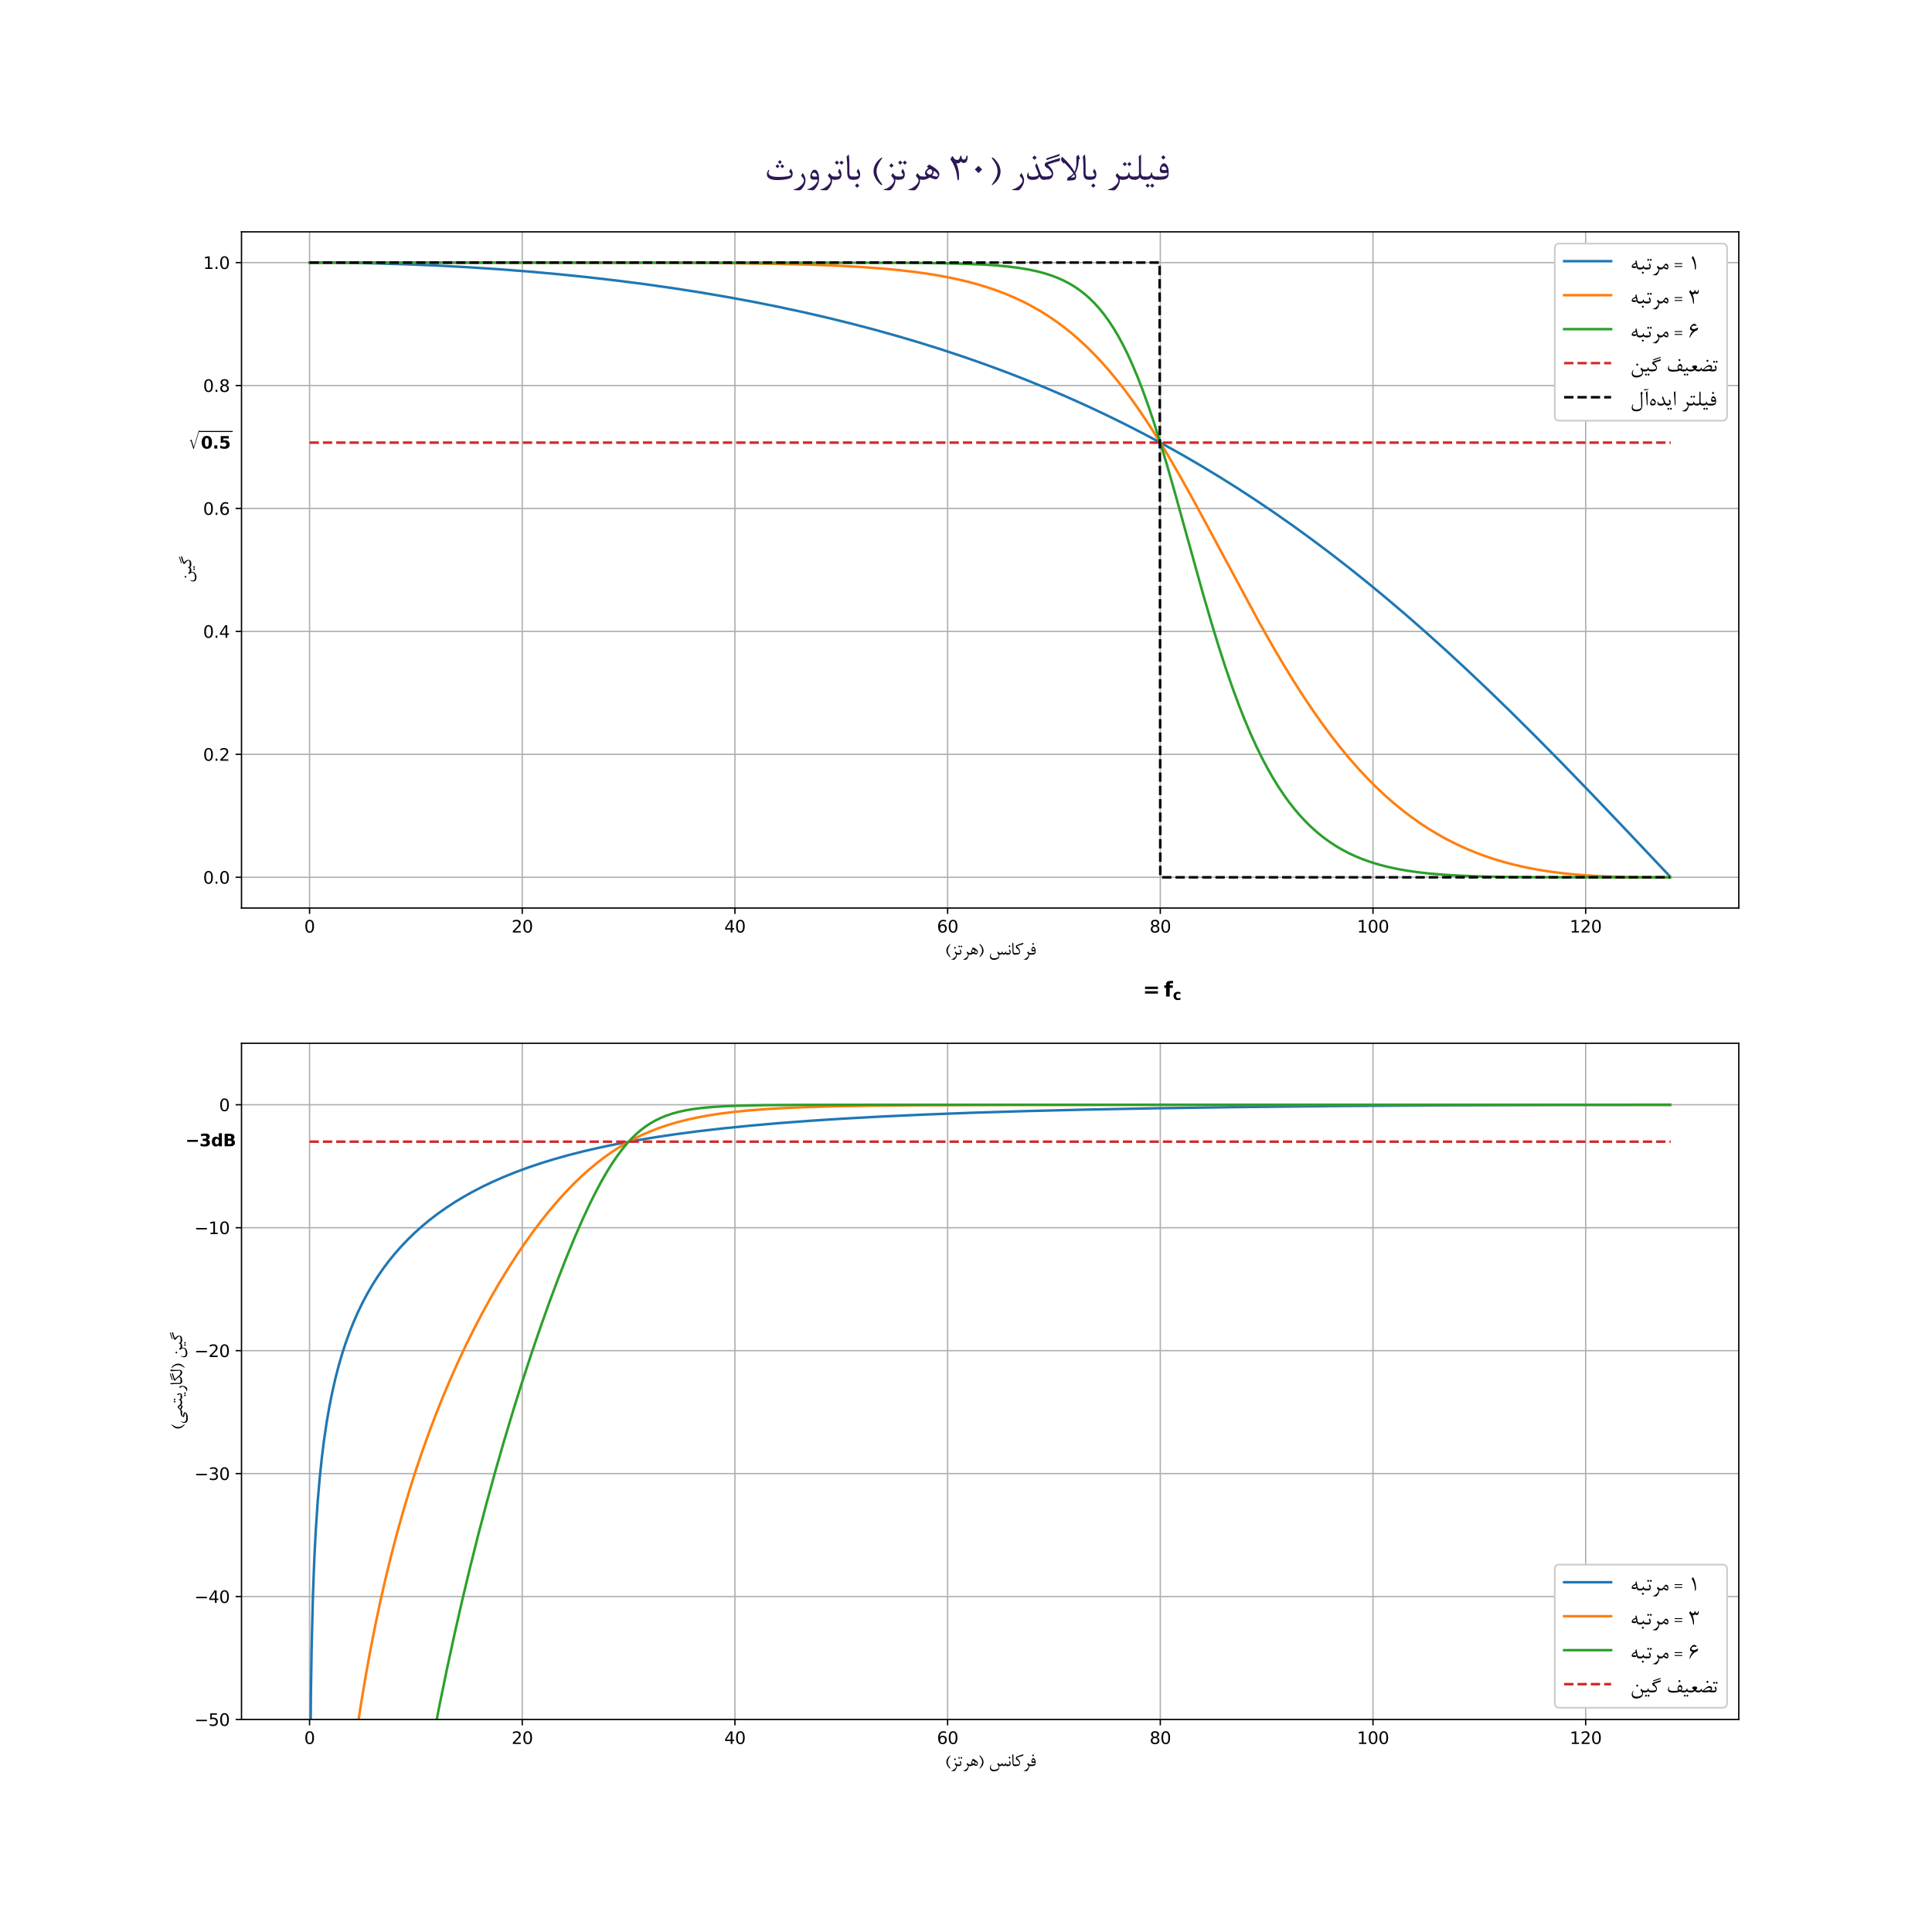 <?xml version="1.0" encoding="utf-8" standalone="no"?>
<!DOCTYPE svg PUBLIC "-//W3C//DTD SVG 1.1//EN"
  "http://www.w3.org/Graphics/SVG/1.1/DTD/svg11.dtd">
<svg xmlns:xlink="http://www.w3.org/1999/xlink" width="1152pt" height="1152pt" viewBox="0 0 1152 1152" xmlns="http://www.w3.org/2000/svg" version="1.1">
 <defs>
  <style type="text/css">*{stroke-linejoin: round; stroke-linecap: butt}</style>
 </defs>
 <g id="figure_1">
  <g id="patch_1">
   <path d="M 0 1152 
L 1152 1152 
L 1152 0 
L 0 0 
z
" style="fill: #ffffff"/>
  </g>
  <g id="axes_1">
   <g id="patch_2">
    <path d="M 144 541.44 
L 1036.8 541.44 
L 1036.8 138.24 
L 144 138.24 
z
" style="fill: #ffffff"/>
   </g>
   <g id="matplotlib.axis_1">
    <g id="xtick_1">
     <g id="line2d_1">
      <path d="M 184.582 541.44 
L 184.582 138.24 
" clip-path="url(#pd792803a65)" style="fill: none; stroke: #b0b0b0; stroke-width: 0.8; stroke-linecap: square"/>
     </g>
     <g id="line2d_2">
      <defs>
       <path id="mc349ae0bef" d="M 0 0 
L 0 3.5 
" style="stroke: #000000; stroke-width: 0.8"/>
      </defs>
      <g>
       <use xlink:href="#mc349ae0bef" x="184.582" y="541.44" style="stroke: #000000; stroke-width: 0.8"/>
      </g>
     </g>
     <g id="text_1">
      <!-- 0 -->
      <g transform="translate(181.401 556.038)scale(0.1 -0.1)">
       <defs>
        <path id="DejaVuSans-30" d="M 2034 4250 
Q 1547 4250 1301 3770 
Q 1056 3291 1056 2328 
Q 1056 1369 1301 889 
Q 1547 409 2034 409 
Q 2525 409 2770 889 
Q 3016 1369 3016 2328 
Q 3016 3291 2770 3770 
Q 2525 4250 2034 4250 
z
M 2034 4750 
Q 2819 4750 3233 4129 
Q 3647 3509 3647 2328 
Q 3647 1150 3233 529 
Q 2819 -91 2034 -91 
Q 1250 -91 836 529 
Q 422 1150 422 2328 
Q 422 3509 836 4129 
Q 1250 4750 2034 4750 
z
" transform="scale(0.016)"/>
       </defs>
       <use xlink:href="#DejaVuSans-30"/>
      </g>
     </g>
    </g>
    <g id="xtick_2">
     <g id="line2d_3">
      <path d="M 311.4 541.44 
L 311.4 138.24 
" clip-path="url(#pd792803a65)" style="fill: none; stroke: #b0b0b0; stroke-width: 0.8; stroke-linecap: square"/>
     </g>
     <g id="line2d_4">
      <g>
       <use xlink:href="#mc349ae0bef" x="311.4" y="541.44" style="stroke: #000000; stroke-width: 0.8"/>
      </g>
     </g>
     <g id="text_2">
      <!-- 20 -->
      <g transform="translate(305.038 556.038)scale(0.1 -0.1)">
       <defs>
        <path id="DejaVuSans-32" d="M 1228 531 
L 3431 531 
L 3431 0 
L 469 0 
L 469 531 
Q 828 903 1448 1529 
Q 2069 2156 2228 2338 
Q 2531 2678 2651 2914 
Q 2772 3150 2772 3378 
Q 2772 3750 2511 3984 
Q 2250 4219 1831 4219 
Q 1534 4219 1204 4116 
Q 875 4013 500 3803 
L 500 4441 
Q 881 4594 1212 4672 
Q 1544 4750 1819 4750 
Q 2544 4750 2975 4387 
Q 3406 4025 3406 3419 
Q 3406 3131 3298 2873 
Q 3191 2616 2906 2266 
Q 2828 2175 2409 1742 
Q 1991 1309 1228 531 
z
" transform="scale(0.016)"/>
       </defs>
       <use xlink:href="#DejaVuSans-32"/>
       <use xlink:href="#DejaVuSans-30" x="63.623"/>
      </g>
     </g>
    </g>
    <g id="xtick_3">
     <g id="line2d_5">
      <path d="M 438.218 541.44 
L 438.218 138.24 
" clip-path="url(#pd792803a65)" style="fill: none; stroke: #b0b0b0; stroke-width: 0.8; stroke-linecap: square"/>
     </g>
     <g id="line2d_6">
      <g>
       <use xlink:href="#mc349ae0bef" x="438.218" y="541.44" style="stroke: #000000; stroke-width: 0.8"/>
      </g>
     </g>
     <g id="text_3">
      <!-- 40 -->
      <g transform="translate(431.856 556.038)scale(0.1 -0.1)">
       <defs>
        <path id="DejaVuSans-34" d="M 2419 4116 
L 825 1625 
L 2419 1625 
L 2419 4116 
z
M 2253 4666 
L 3047 4666 
L 3047 1625 
L 3713 1625 
L 3713 1100 
L 3047 1100 
L 3047 0 
L 2419 0 
L 2419 1100 
L 313 1100 
L 313 1709 
L 2253 4666 
z
" transform="scale(0.016)"/>
       </defs>
       <use xlink:href="#DejaVuSans-34"/>
       <use xlink:href="#DejaVuSans-30" x="63.623"/>
      </g>
     </g>
    </g>
    <g id="xtick_4">
     <g id="line2d_7">
      <path d="M 565.036 541.44 
L 565.036 138.24 
" clip-path="url(#pd792803a65)" style="fill: none; stroke: #b0b0b0; stroke-width: 0.8; stroke-linecap: square"/>
     </g>
     <g id="line2d_8">
      <g>
       <use xlink:href="#mc349ae0bef" x="565.036" y="541.44" style="stroke: #000000; stroke-width: 0.8"/>
      </g>
     </g>
     <g id="text_4">
      <!-- 60 -->
      <g transform="translate(558.674 556.038)scale(0.1 -0.1)">
       <defs>
        <path id="DejaVuSans-36" d="M 2113 2584 
Q 1688 2584 1439 2293 
Q 1191 2003 1191 1497 
Q 1191 994 1439 701 
Q 1688 409 2113 409 
Q 2538 409 2786 701 
Q 3034 994 3034 1497 
Q 3034 2003 2786 2293 
Q 2538 2584 2113 2584 
z
M 3366 4563 
L 3366 3988 
Q 3128 4100 2886 4159 
Q 2644 4219 2406 4219 
Q 1781 4219 1451 3797 
Q 1122 3375 1075 2522 
Q 1259 2794 1537 2939 
Q 1816 3084 2150 3084 
Q 2853 3084 3261 2657 
Q 3669 2231 3669 1497 
Q 3669 778 3244 343 
Q 2819 -91 2113 -91 
Q 1303 -91 875 529 
Q 447 1150 447 2328 
Q 447 3434 972 4092 
Q 1497 4750 2381 4750 
Q 2619 4750 2861 4703 
Q 3103 4656 3366 4563 
z
" transform="scale(0.016)"/>
       </defs>
       <use xlink:href="#DejaVuSans-36"/>
       <use xlink:href="#DejaVuSans-30" x="63.623"/>
      </g>
     </g>
    </g>
    <g id="xtick_5">
     <g id="line2d_9">
      <path d="M 691.855 541.44 
L 691.855 138.24 
" clip-path="url(#pd792803a65)" style="fill: none; stroke: #b0b0b0; stroke-width: 0.8; stroke-linecap: square"/>
     </g>
     <g id="line2d_10">
      <g>
       <use xlink:href="#mc349ae0bef" x="691.855" y="541.44" style="stroke: #000000; stroke-width: 0.8"/>
      </g>
     </g>
     <g id="text_5">
      <!-- 80 -->
      <g transform="translate(685.492 556.038)scale(0.1 -0.1)">
       <defs>
        <path id="DejaVuSans-38" d="M 2034 2216 
Q 1584 2216 1326 1975 
Q 1069 1734 1069 1313 
Q 1069 891 1326 650 
Q 1584 409 2034 409 
Q 2484 409 2743 651 
Q 3003 894 3003 1313 
Q 3003 1734 2745 1975 
Q 2488 2216 2034 2216 
z
M 1403 2484 
Q 997 2584 770 2862 
Q 544 3141 544 3541 
Q 544 4100 942 4425 
Q 1341 4750 2034 4750 
Q 2731 4750 3128 4425 
Q 3525 4100 3525 3541 
Q 3525 3141 3298 2862 
Q 3072 2584 2669 2484 
Q 3125 2378 3379 2068 
Q 3634 1759 3634 1313 
Q 3634 634 3220 271 
Q 2806 -91 2034 -91 
Q 1263 -91 848 271 
Q 434 634 434 1313 
Q 434 1759 690 2068 
Q 947 2378 1403 2484 
z
M 1172 3481 
Q 1172 3119 1398 2916 
Q 1625 2713 2034 2713 
Q 2441 2713 2670 2916 
Q 2900 3119 2900 3481 
Q 2900 3844 2670 4047 
Q 2441 4250 2034 4250 
Q 1625 4250 1398 4047 
Q 1172 3844 1172 3481 
z
" transform="scale(0.016)"/>
       </defs>
       <use xlink:href="#DejaVuSans-38"/>
       <use xlink:href="#DejaVuSans-30" x="63.623"/>
      </g>
     </g>
    </g>
    <g id="xtick_6">
     <g id="line2d_11">
      <path d="M 818.673 541.44 
L 818.673 138.24 
" clip-path="url(#pd792803a65)" style="fill: none; stroke: #b0b0b0; stroke-width: 0.8; stroke-linecap: square"/>
     </g>
     <g id="line2d_12">
      <g>
       <use xlink:href="#mc349ae0bef" x="818.673" y="541.44" style="stroke: #000000; stroke-width: 0.8"/>
      </g>
     </g>
     <g id="text_6">
      <!-- 100 -->
      <g transform="translate(809.129 556.038)scale(0.1 -0.1)">
       <defs>
        <path id="DejaVuSans-31" d="M 794 531 
L 1825 531 
L 1825 4091 
L 703 3866 
L 703 4441 
L 1819 4666 
L 2450 4666 
L 2450 531 
L 3481 531 
L 3481 0 
L 794 0 
L 794 531 
z
" transform="scale(0.016)"/>
       </defs>
       <use xlink:href="#DejaVuSans-31"/>
       <use xlink:href="#DejaVuSans-30" x="63.623"/>
       <use xlink:href="#DejaVuSans-30" x="127.246"/>
      </g>
     </g>
    </g>
    <g id="xtick_7">
     <g id="line2d_13">
      <path d="M 945.491 541.44 
L 945.491 138.24 
" clip-path="url(#pd792803a65)" style="fill: none; stroke: #b0b0b0; stroke-width: 0.8; stroke-linecap: square"/>
     </g>
     <g id="line2d_14">
      <g>
       <use xlink:href="#mc349ae0bef" x="945.491" y="541.44" style="stroke: #000000; stroke-width: 0.8"/>
      </g>
     </g>
     <g id="text_7">
      <!-- 120 -->
      <g transform="translate(935.947 556.038)scale(0.1 -0.1)">
       <use xlink:href="#DejaVuSans-31"/>
       <use xlink:href="#DejaVuSans-32" x="63.623"/>
       <use xlink:href="#DejaVuSans-30" x="127.246"/>
      </g>
     </g>
    </g>
    <g id="text_8">
     <!-- (ﺰﺗﺮﻫ) ﺲﻧﺎﮐﺮﻓ -->
     <g transform="translate(563.35 569.221)scale(0.12 -0.12)">
      <defs>
       <path id="BNazanin-28" d="M 1791 3238 
Q 1747 3166 1569 2913 
Q 934 2009 934 1275 
Q 934 675 1256 81 
Q 1363 -116 1775 -675 
Q 1794 -700 1794 -728 
Q 1794 -800 1697 -800 
Q 1613 -800 1331 -525 
Q 991 -194 775 203 
Q 488 731 488 1259 
Q 488 1863 831 2422 
Q 1147 2931 1681 3297 
Q 1722 3325 1756 3309 
Q 1791 3294 1791 3238 
z
" transform="scale(0.016)"/>
       <path id="BNazanin-feb0" d="M 2488 3 
L 2319 3 
Q 2100 3 1988 78 
Q 1994 16 1994 -47 
Q 1994 -609 1628 -1131 
Q 1313 -1581 1113 -1581 
Q 656 -1581 325 -1534 
Q 216 -1519 216 -1481 
Q 216 -1444 328 -1422 
Q 797 -1325 1272 -925 
Q 1778 -497 1778 -103 
Q 1778 159 1359 566 
L 1544 941 
Q 1566 988 1581 991 
Q 1600 984 1634 938 
Q 1819 694 1919 613 
Q 2106 466 2363 466 
L 2488 466 
L 2488 3 
z
M 1722 2113 
L 1397 1788 
L 1072 2116 
L 1397 2438 
L 1722 2113 
z
" transform="scale(0.016)"/>
       <path id="BNazanin-fe97" d="M 1038 797 
Q 1038 3 247 3 
L -81 3 
L -81 466 
L 191 466 
Q 788 466 788 681 
Q 788 831 516 1178 
L 678 1572 
Q 703 1631 719 1631 
Q 734 1631 784 1559 
Q 1038 1188 1038 797 
z
M 1353 2547 
L 1044 2238 
L 731 2550 
L 1041 2856 
L 1353 2547 
z
M 666 2547 
L 359 2238 
L 47 2550 
L 356 2856 
L 666 2547 
z
" transform="scale(0.016)"/>
       <path id="BNazanin-feae" d="M 2488 3 
L 2319 3 
Q 2100 3 1988 78 
Q 1994 16 1994 -47 
Q 1994 -609 1628 -1131 
Q 1313 -1581 1113 -1581 
Q 656 -1581 325 -1534 
Q 216 -1519 216 -1481 
Q 216 -1444 328 -1422 
Q 797 -1325 1272 -925 
Q 1778 -497 1778 -103 
Q 1778 159 1359 566 
L 1544 941 
Q 1566 988 1581 991 
Q 1600 984 1634 938 
Q 1819 694 1919 613 
Q 2106 466 2363 466 
L 2488 466 
L 2488 3 
z
" transform="scale(0.016)"/>
       <path id="BNazanin-feeb" d="M 2522 819 
Q 2522 597 2372 350 
Q 2194 59 1953 59 
Q 1766 59 1097 334 
Q 575 3 138 3 
L -81 3 
L -81 466 
L 153 466 
Q 419 466 628 522 
Q 381 697 381 997 
Q 381 1384 903 1784 
L 638 1916 
Q 753 2031 981 2269 
Q 1544 1997 1934 1691 
Q 2522 1228 2522 819 
z
M 2309 663 
Q 2309 825 2063 1063 
Q 1863 1256 1697 1341 
Q 1697 866 1422 634 
Q 1916 472 2066 472 
Q 2309 472 2309 663 
z
M 1469 1134 
Q 1469 1288 1400 1416 
Q 1319 1569 1178 1569 
Q 1022 1569 844 1434 
Q 656 1294 656 1144 
Q 656 881 1091 753 
Q 1228 784 1341 888 
Q 1469 1003 1469 1134 
z
" transform="scale(0.016)"/>
       <path id="BNazanin-29" d="M 488 -728 
Q 519 -672 709 -403 
Q 1347 497 1347 1238 
Q 1347 1841 1025 2428 
Q 919 2622 503 3184 
Q 484 3209 484 3238 
Q 484 3313 584 3313 
Q 669 3313 947 3038 
Q 1288 2700 1503 2306 
Q 1791 1778 1791 1250 
Q 1791 638 1450 88 
Q 1138 -419 597 -788 
Q 559 -813 525 -797 
Q 488 -781 488 -728 
z
" transform="scale(0.016)"/>
       <path id="BNazanin-20" transform="scale(0.016)"/>
       <path id="BNazanin-feb2" d="M 6116 3 
L 5897 3 
Q 5494 3 5328 331 
Q 5184 -13 4797 -13 
Q 4434 -13 4291 344 
Q 4094 -16 3725 -16 
Q 3588 -16 3428 34 
Q 3416 -325 3384 -728 
Q 3225 -1175 2697 -1419 
Q 2244 -1628 1716 -1628 
Q 1191 -1628 853 -1369 
Q 484 -1081 484 -569 
Q 484 -297 619 13 
Q 716 234 819 359 
Q 869 419 909 419 
Q 947 419 947 375 
Q 947 347 928 309 
Q 750 -56 750 -359 
Q 750 -656 947 -872 
Q 1206 -1156 1731 -1156 
Q 2325 -1156 2766 -944 
Q 3128 -769 3222 -563 
Q 3253 -494 3231 -297 
Q 3209 -97 3172 0 
Q 3100 188 2784 594 
L 2959 925 
Q 2997 997 3016 997 
Q 3031 997 3072 938 
Q 3238 688 3300 628 
Q 3469 463 3706 463 
Q 3972 463 4091 606 
Q 4169 700 4216 947 
Q 4238 1059 4288 1059 
Q 4338 1059 4350 959 
Q 4416 456 4784 456 
Q 5228 456 5278 931 
Q 5291 1050 5341 1050 
Q 5397 1050 5413 934 
Q 5475 466 5884 466 
L 6116 466 
L 6116 3 
z
" transform="scale(0.016)"/>
       <path id="BNazanin-fee7" d="M 1038 797 
Q 1038 3 247 3 
L -81 3 
L -81 466 
L 191 466 
Q 788 466 788 681 
Q 788 831 516 1178 
L 678 1572 
Q 703 1631 719 1631 
Q 734 1631 784 1559 
Q 1038 1188 1038 797 
z
M 1006 2619 
L 681 2294 
L 356 2622 
L 681 2947 
L 1006 2619 
z
" transform="scale(0.016)"/>
       <path id="BNazanin-fe8e" d="M 1584 3 
L 1313 3 
Q 866 3 694 369 
Q 572 625 575 1134 
L 578 1897 
Q 581 2450 484 3453 
L 731 3716 
Q 800 3788 813 3706 
Q 897 3184 897 2128 
L 897 963 
Q 897 466 1375 466 
L 1584 466 
L 1584 3 
z
" transform="scale(0.016)"/>
       <path id="BNazanin-fb90" d="M 2559 3703 
Q 2544 3600 2406 3244 
L 1397 2928 
Q 719 2709 478 2566 
Q 953 2094 1122 1878 
Q 1444 1466 1478 1097 
Q 1506 800 1391 519 
Q 1181 3 134 3 
L -81 3 
L -81 466 
L 144 466 
Q 616 466 822 509 
Q 1253 600 1253 894 
Q 1253 1294 597 1888 
L 541 1800 
Q 478 1850 325 2050 
Q 159 2259 159 2306 
Q 159 2419 203 2609 
Q 253 2822 309 2888 
Q 347 2931 1134 3225 
Q 2019 3556 2559 3703 
z
" transform="scale(0.016)"/>
       <path id="BNazanin-fed3" d="M 1631 1134 
L 1631 972 
Q 1631 578 1513 406 
Q 1234 3 481 3 
L -81 3 
L -81 466 
L 316 466 
Q 1341 466 1431 800 
Q 1441 834 1441 881 
Q 1441 975 1406 1034 
Q 1150 981 875 981 
Q 316 981 313 1447 
Q 309 1769 466 2078 
Q 653 2450 947 2450 
Q 1206 2450 1406 2116 
Q 1631 1738 1631 1134 
z
M 1328 1481 
Q 1328 1672 1195 1828 
Q 1063 1984 875 1984 
Q 741 1984 653 1900 
Q 566 1816 563 1684 
Q 559 1434 947 1428 
Q 1116 1425 1328 1481 
z
M 1166 3328 
L 844 3003 
L 516 3331 
L 841 3656 
L 1166 3328 
z
" transform="scale(0.016)"/>
      </defs>
      <use xlink:href="#BNazanin-28"/>
      <use xlink:href="#BNazanin-feb0" x="28.125"/>
      <use xlink:href="#BNazanin-fe97" x="65.723"/>
      <use xlink:href="#BNazanin-feae" x="86.865"/>
      <use xlink:href="#BNazanin-feeb" x="124.463"/>
      <use xlink:href="#BNazanin-29" x="163.916"/>
      <use xlink:href="#BNazanin-20" x="192.041"/>
      <use xlink:href="#BNazanin-feb2" x="216.455"/>
      <use xlink:href="#BNazanin-fee7" x="310.742"/>
      <use xlink:href="#BNazanin-fe8e" x="327.002"/>
      <use xlink:href="#BNazanin-fb90" x="350.439"/>
      <use xlink:href="#BNazanin-feae" x="387.793"/>
      <use xlink:href="#BNazanin-fed3" x="425.391"/>
     </g>
    </g>
   </g>
   <g id="matplotlib.axis_2">
    <g id="ytick_1">
     <g id="line2d_15">
      <path d="M 144 523.113 
L 1036.8 523.113 
" clip-path="url(#pd792803a65)" style="fill: none; stroke: #b0b0b0; stroke-width: 0.8; stroke-linecap: square"/>
     </g>
     <g id="line2d_16">
      <defs>
       <path id="mdd4aef9c23" d="M 0 0 
L -3.5 0 
" style="stroke: #000000; stroke-width: 0.8"/>
      </defs>
      <g>
       <use xlink:href="#mdd4aef9c23" x="144" y="523.113" style="stroke: #000000; stroke-width: 0.8"/>
      </g>
     </g>
     <g id="text_9">
      <!-- 0.0 -->
      <g transform="translate(121.097 526.912)scale(0.1 -0.1)">
       <defs>
        <path id="DejaVuSans-2e" d="M 684 794 
L 1344 794 
L 1344 0 
L 684 0 
L 684 794 
z
" transform="scale(0.016)"/>
       </defs>
       <use xlink:href="#DejaVuSans-30"/>
       <use xlink:href="#DejaVuSans-2e" x="63.623"/>
       <use xlink:href="#DejaVuSans-30" x="95.41"/>
      </g>
     </g>
    </g>
    <g id="ytick_2">
     <g id="line2d_17">
      <path d="M 144 449.804 
L 1036.8 449.804 
" clip-path="url(#pd792803a65)" style="fill: none; stroke: #b0b0b0; stroke-width: 0.8; stroke-linecap: square"/>
     </g>
     <g id="line2d_18">
      <g>
       <use xlink:href="#mdd4aef9c23" x="144" y="449.804" style="stroke: #000000; stroke-width: 0.8"/>
      </g>
     </g>
     <g id="text_10">
      <!-- 0.2 -->
      <g transform="translate(121.097 453.603)scale(0.1 -0.1)">
       <use xlink:href="#DejaVuSans-30"/>
       <use xlink:href="#DejaVuSans-2e" x="63.623"/>
       <use xlink:href="#DejaVuSans-32" x="95.41"/>
      </g>
     </g>
    </g>
    <g id="ytick_3">
     <g id="line2d_19">
      <path d="M 144 376.495 
L 1036.8 376.495 
" clip-path="url(#pd792803a65)" style="fill: none; stroke: #b0b0b0; stroke-width: 0.8; stroke-linecap: square"/>
     </g>
     <g id="line2d_20">
      <g>
       <use xlink:href="#mdd4aef9c23" x="144" y="376.495" style="stroke: #000000; stroke-width: 0.8"/>
      </g>
     </g>
     <g id="text_11">
      <!-- 0.4 -->
      <g transform="translate(121.097 380.294)scale(0.1 -0.1)">
       <use xlink:href="#DejaVuSans-30"/>
       <use xlink:href="#DejaVuSans-2e" x="63.623"/>
       <use xlink:href="#DejaVuSans-34" x="95.41"/>
      </g>
     </g>
    </g>
    <g id="ytick_4">
     <g id="line2d_21">
      <path d="M 144 303.185 
L 1036.8 303.185 
" clip-path="url(#pd792803a65)" style="fill: none; stroke: #b0b0b0; stroke-width: 0.8; stroke-linecap: square"/>
     </g>
     <g id="line2d_22">
      <g>
       <use xlink:href="#mdd4aef9c23" x="144" y="303.185" style="stroke: #000000; stroke-width: 0.8"/>
      </g>
     </g>
     <g id="text_12">
      <!-- 0.6 -->
      <g transform="translate(121.097 306.985)scale(0.1 -0.1)">
       <use xlink:href="#DejaVuSans-30"/>
       <use xlink:href="#DejaVuSans-2e" x="63.623"/>
       <use xlink:href="#DejaVuSans-36" x="95.41"/>
      </g>
     </g>
    </g>
    <g id="ytick_5">
     <g id="line2d_23">
      <path d="M 144 229.876 
L 1036.8 229.876 
" clip-path="url(#pd792803a65)" style="fill: none; stroke: #b0b0b0; stroke-width: 0.8; stroke-linecap: square"/>
     </g>
     <g id="line2d_24">
      <g>
       <use xlink:href="#mdd4aef9c23" x="144" y="229.876" style="stroke: #000000; stroke-width: 0.8"/>
      </g>
     </g>
     <g id="text_13">
      <!-- 0.8 -->
      <g transform="translate(121.097 233.676)scale(0.1 -0.1)">
       <use xlink:href="#DejaVuSans-30"/>
       <use xlink:href="#DejaVuSans-2e" x="63.623"/>
       <use xlink:href="#DejaVuSans-38" x="95.41"/>
      </g>
     </g>
    </g>
    <g id="ytick_6">
     <g id="line2d_25">
      <path d="M 144 156.567 
L 1036.8 156.567 
" clip-path="url(#pd792803a65)" style="fill: none; stroke: #b0b0b0; stroke-width: 0.8; stroke-linecap: square"/>
     </g>
     <g id="line2d_26">
      <g>
       <use xlink:href="#mdd4aef9c23" x="144" y="156.567" style="stroke: #000000; stroke-width: 0.8"/>
      </g>
     </g>
     <g id="text_14">
      <!-- 1.0 -->
      <g transform="translate(121.097 160.366)scale(0.1 -0.1)">
       <use xlink:href="#DejaVuSans-31"/>
       <use xlink:href="#DejaVuSans-2e" x="63.623"/>
       <use xlink:href="#DejaVuSans-30" x="95.41"/>
      </g>
     </g>
    </g>
    <g id="text_15">
     <!-- ﻦﯿﮔ -->
     <g transform="translate(114.044 347.636)rotate(-90)scale(0.12 -0.12)">
      <defs>
       <path id="BNazanin-fee6" d="M 4041 3 
L 3841 3 
Q 3547 3 3453 59 
Q 3475 -103 3475 -275 
Q 3475 -550 3413 -728 
Q 3256 -1175 2709 -1422 
Q 2253 -1628 1716 -1628 
Q 1191 -1628 853 -1369 
Q 484 -1081 484 -569 
Q 484 -297 619 13 
Q 716 234 819 359 
Q 869 419 909 419 
Q 947 419 947 375 
Q 947 347 928 309 
Q 750 -56 750 -359 
Q 750 -656 947 -872 
Q 1206 -1156 1731 -1156 
Q 2325 -1156 2781 -944 
Q 3156 -769 3250 -563 
Q 3281 -497 3259 -297 
Q 3241 -103 3200 0 
Q 3122 200 2809 594 
L 2988 925 
Q 3025 997 3044 997 
Q 3063 997 3100 938 
Q 3406 466 3731 466 
L 4041 466 
L 4041 3 
z
M 2275 1791 
L 1950 1466 
L 1622 1794 
L 1947 2119 
L 2275 1791 
z
" transform="scale(0.016)"/>
       <path id="BNazanin-fbff" d="M 2050 3 
L 1744 3 
Q 1191 3 1003 366 
Q 797 3 178 3 
L -81 3 
L -81 466 
L 275 466 
Q 859 466 913 919 
Q 934 1100 1003 1100 
Q 1072 1100 1091 913 
Q 1131 466 1697 466 
L 2050 466 
L 2050 3 
z
M 1419 -878 
L 1109 -1188 
L 797 -875 
L 1106 -566 
L 1419 -878 
z
M 731 -878 
L 425 -1188 
L 113 -875 
L 422 -566 
L 731 -878 
z
" transform="scale(0.016)"/>
       <path id="BNazanin-fb94" d="M 2403 3841 
L 2322 3544 
L 363 2916 
L 447 3203 
L 2403 3841 
z
M 2488 3244 
Q 2472 3141 2363 2803 
Q 1638 2622 597 2266 
Q 1338 1559 1403 1091 
Q 1447 763 1328 500 
Q 1197 209 903 100 
Q 644 3 91 3 
L -81 3 
L -81 466 
L 56 466 
Q 1197 466 1197 859 
Q 1197 1178 572 1778 
L 519 1678 
Q 453 1731 303 1913 
Q 141 2109 141 2156 
Q 141 2359 291 2525 
Q 325 2563 1088 2816 
Q 1897 3084 2488 3244 
z
" transform="scale(0.016)"/>
      </defs>
      <use xlink:href="#BNazanin-fee6"/>
      <use xlink:href="#BNazanin-fbff" x="61.816"/>
      <use xlink:href="#BNazanin-fb94" x="92.578"/>
     </g>
    </g>
   </g>
   <g id="line2d_27">
    <path d="M 184.582 156.567 
L 203.655 156.679 
L 222.729 157.014 
L 241.802 157.575 
L 260.47 158.345 
L 279.137 159.338 
L 297.399 160.53 
L 315.661 161.947 
L 333.517 163.556 
L 350.967 165.349 
L 368.012 167.319 
L 385.056 169.515 
L 401.695 171.885 
L 417.927 174.422 
L 433.754 177.12 
L 449.175 179.971 
L 464.191 182.967 
L 479.206 186.192 
L 493.815 189.558 
L 508.019 193.058 
L 521.817 196.683 
L 535.615 200.538 
L 549.007 204.511 
L 561.993 208.591 
L 574.979 212.903 
L 587.559 217.313 
L 600.14 221.96 
L 612.314 226.693 
L 624.489 231.665 
L 636.257 236.708 
L 648.026 241.993 
L 659.795 247.526 
L 671.158 253.112 
L 682.521 258.945 
L 693.884 265.032 
L 705.247 271.379 
L 716.204 277.752 
L 727.161 284.378 
L 738.118 291.262 
L 749.075 298.409 
L 760.032 305.821 
L 770.989 313.502 
L 781.946 321.453 
L 792.903 329.675 
L 803.86 338.168 
L 815.223 347.26 
L 826.586 356.639 
L 838.355 366.65 
L 850.124 376.955 
L 862.298 387.916 
L 874.879 399.549 
L 887.865 411.867 
L 901.257 424.874 
L 915.46 438.977 
L 930.881 454.603 
L 948.332 472.613 
L 969.028 494.309 
L 995.812 522.682 
L 995.812 522.682 
" clip-path="url(#pd792803a65)" style="fill: none; stroke: #1f77b4; stroke-width: 1.5; stroke-linecap: square"/>
   </g>
   <g id="line2d_28">
    <path d="M 184.582 156.567 
L 396.419 156.677 
L 436.189 156.926 
L 462.567 157.301 
L 482.858 157.806 
L 499.091 158.423 
L 512.889 159.162 
L 525.063 160.036 
L 535.615 161.011 
L 545.354 162.137 
L 553.876 163.339 
L 561.993 164.709 
L 569.297 166.162 
L 576.196 167.758 
L 582.689 169.486 
L 588.777 171.331 
L 594.458 173.274 
L 600.14 175.452 
L 605.415 177.707 
L 610.691 180.207 
L 615.561 182.752 
L 620.431 185.542 
L 625.3 188.595 
L 630.17 191.929 
L 634.634 195.247 
L 639.098 198.829 
L 643.562 202.688 
L 648.026 206.835 
L 652.49 211.28 
L 656.954 216.033 
L 661.418 221.098 
L 665.882 226.48 
L 670.752 232.713 
L 675.622 239.323 
L 680.492 246.299 
L 685.767 254.257 
L 691.043 262.608 
L 696.724 272.006 
L 703.217 283.199 
L 710.522 296.27 
L 719.45 312.74 
L 751.104 371.627 
L 758.409 384.519 
L 765.308 396.241 
L 771.395 406.164 
L 777.482 415.657 
L 783.164 424.106 
L 788.845 432.145 
L 794.121 439.235 
L 799.396 445.961 
L 804.672 452.324 
L 809.948 458.326 
L 815.223 463.975 
L 820.499 469.276 
L 825.775 474.24 
L 831.05 478.876 
L 836.326 483.196 
L 841.601 487.21 
L 846.877 490.933 
L 852.153 494.375 
L 857.428 497.55 
L 862.704 500.47 
L 867.98 503.147 
L 873.661 505.774 
L 879.343 508.15 
L 885.024 510.288 
L 891.111 512.334 
L 897.199 514.142 
L 903.692 515.827 
L 910.185 517.281 
L 917.084 518.594 
L 924.388 519.747 
L 932.099 520.728 
L 940.215 521.53 
L 949.143 522.176 
L 958.883 522.647 
L 969.84 522.949 
L 983.638 523.095 
L 995.812 523.113 
L 995.812 523.113 
" clip-path="url(#pd792803a65)" style="fill: none; stroke: #ff7f0e; stroke-width: 1.5; stroke-linecap: square"/>
   </g>
   <g id="line2d_29">
    <path d="M 184.582 156.567 
L 535.209 156.677 
L 559.558 156.912 
L 574.573 157.261 
L 585.53 157.719 
L 594.458 158.307 
L 601.763 159.004 
L 607.85 159.791 
L 613.532 160.751 
L 618.401 161.796 
L 622.865 162.978 
L 626.924 164.279 
L 630.576 165.669 
L 634.228 167.302 
L 637.475 168.989 
L 640.721 170.931 
L 643.968 173.16 
L 646.809 175.377 
L 649.649 177.869 
L 652.49 180.666 
L 655.331 183.795 
L 658.172 187.288 
L 661.012 191.173 
L 663.853 195.481 
L 666.694 200.237 
L 669.535 205.467 
L 672.375 211.189 
L 675.216 217.419 
L 678.057 224.164 
L 681.303 232.502 
L 684.55 241.495 
L 687.796 251.11 
L 691.449 262.608 
L 695.507 276.112 
L 700.377 293.101 
L 708.087 320.953 
L 717.015 353.036 
L 722.291 371.162 
L 726.755 385.734 
L 730.813 398.257 
L 734.871 410.024 
L 738.524 419.941 
L 742.176 429.207 
L 745.828 437.827 
L 749.075 444.956 
L 752.321 451.598 
L 755.568 457.77 
L 758.815 463.493 
L 762.061 468.788 
L 765.308 473.678 
L 768.554 478.186 
L 771.801 482.335 
L 775.047 486.148 
L 778.294 489.647 
L 781.54 492.854 
L 785.193 496.139 
L 788.845 499.107 
L 792.497 501.785 
L 796.15 504.198 
L 800.208 506.596 
L 804.266 508.724 
L 808.324 510.608 
L 812.788 512.428 
L 817.252 514.013 
L 822.122 515.505 
L 827.398 516.877 
L 833.079 518.109 
L 839.167 519.19 
L 845.66 520.115 
L 852.964 520.925 
L 861.081 521.598 
L 870.415 522.145 
L 881.777 522.576 
L 895.981 522.876 
L 915.866 523.052 
L 952.796 523.111 
L 995.812 523.113 
L 995.812 523.113 
" clip-path="url(#pd792803a65)" style="fill: none; stroke: #2ca02c; stroke-width: 1.5; stroke-linecap: square"/>
   </g>
   <g id="line2d_30">
    <path d="M 184.582 263.926 
L 996.218 263.926 
" clip-path="url(#pd792803a65)" style="fill: none; stroke-dasharray: 5.55,2.4; stroke-dashoffset: 0; stroke: #d62728; stroke-width: 1.5"/>
   </g>
   <g id="line2d_31">
    <path d="M 184.582 156.567 
L 691.449 156.567 
L 691.855 523.113 
L 995.812 523.113 
L 995.812 523.113 
" clip-path="url(#pd792803a65)" style="fill: none; stroke-dasharray: 5.55,2.4; stroke-dashoffset: 0; stroke: #000000; stroke-width: 1.5"/>
   </g>
   <g id="patch_3">
    <path d="M 144 541.44 
L 144 138.24 
" style="fill: none; stroke: #000000; stroke-width: 0.8; stroke-linejoin: miter; stroke-linecap: square"/>
   </g>
   <g id="patch_4">
    <path d="M 1036.8 541.44 
L 1036.8 138.24 
" style="fill: none; stroke: #000000; stroke-width: 0.8; stroke-linejoin: miter; stroke-linecap: square"/>
   </g>
   <g id="patch_5">
    <path d="M 144 541.44 
L 1036.8 541.44 
" style="fill: none; stroke: #000000; stroke-width: 0.8; stroke-linejoin: miter; stroke-linecap: square"/>
   </g>
   <g id="patch_6">
    <path d="M 144 138.24 
L 1036.8 138.24 
" style="fill: none; stroke: #000000; stroke-width: 0.8; stroke-linejoin: miter; stroke-linecap: square"/>
   </g>
   <g id="text_16">
    <!-- $\mathbf{= f_c}$ -->
    <g transform="translate(678.955 594.235)scale(0.12 -0.12)">
     <defs>
      <path id="DejaVuSans-Bold-3d" d="M 678 3084 
L 4684 3084 
L 4684 2350 
L 678 2350 
L 678 3084 
z
M 678 1663 
L 4684 1663 
L 4684 922 
L 678 922 
L 678 1663 
z
" transform="scale(0.016)"/>
      <path id="DejaVuSans-Bold-66" d="M 2841 4863 
L 2841 4128 
L 2222 4128 
Q 1984 4128 1890 4042 
Q 1797 3956 1797 3744 
L 1797 3500 
L 2753 3500 
L 2753 2700 
L 1797 2700 
L 1797 0 
L 678 0 
L 678 2700 
L 122 2700 
L 122 3500 
L 678 3500 
L 678 3744 
Q 678 4316 997 4589 
Q 1316 4863 1984 4863 
L 2841 4863 
z
" transform="scale(0.016)"/>
      <path id="DejaVuSans-Bold-63" d="M 3366 3391 
L 3366 2478 
Q 3138 2634 2908 2709 
Q 2678 2784 2431 2784 
Q 1963 2784 1702 2511 
Q 1441 2238 1441 1747 
Q 1441 1256 1702 982 
Q 1963 709 2431 709 
Q 2694 709 2930 787 
Q 3166 866 3366 1019 
L 3366 103 
Q 3103 6 2833 -42 
Q 2563 -91 2291 -91 
Q 1344 -91 809 395 
Q 275 881 275 1747 
Q 275 2613 809 3098 
Q 1344 3584 2291 3584 
Q 2566 3584 2833 3536 
Q 3100 3488 3366 3391 
z
" transform="scale(0.016)"/>
     </defs>
     <use xlink:href="#DejaVuSans-Bold-3d" transform="translate(20.84 0.016)"/>
     <use xlink:href="#DejaVuSans-Bold-66" transform="translate(125.469 0.016)"/>
     <use xlink:href="#DejaVuSans-Bold-63" transform="translate(169.932 -16.391)scale(0.7)"/>
    </g>
   </g>
   <g id="text_17">
    <!-- $\mathbf{\sqrt{0.5}}$ -->
    <g transform="translate(112.411 267.546)scale(0.1 -0.1)">
     <defs>
      <path id="STIXSizeOneSym-Regular-221a" d="M 6970 9933 
L 3373 -1888 
L 3104 -1888 
L 1626 2918 
Q 1555 3149 1465 3251 
Q 1376 3354 1229 3354 
Q 1011 3354 794 3181 
L 717 3309 
L 1766 4115 
L 1926 4115 
L 3379 -602 
L 3405 -602 
L 6605 9933 
L 6970 9933 
z
" transform="scale(0.016)"/>
      <path id="DejaVuSans-Bold-30" d="M 2944 2338 
Q 2944 3213 2780 3570 
Q 2616 3928 2228 3928 
Q 1841 3928 1675 3570 
Q 1509 3213 1509 2338 
Q 1509 1453 1675 1090 
Q 1841 728 2228 728 
Q 2613 728 2778 1090 
Q 2944 1453 2944 2338 
z
M 4147 2328 
Q 4147 1169 3647 539 
Q 3147 -91 2228 -91 
Q 1306 -91 806 539 
Q 306 1169 306 2328 
Q 306 3491 806 4120 
Q 1306 4750 2228 4750 
Q 3147 4750 3647 4120 
Q 4147 3491 4147 2328 
z
" transform="scale(0.016)"/>
      <path id="DejaVuSans-Bold-2e" d="M 653 1209 
L 1778 1209 
L 1778 0 
L 653 0 
L 653 1209 
z
" transform="scale(0.016)"/>
      <path id="DejaVuSans-Bold-35" d="M 678 4666 
L 3669 4666 
L 3669 3781 
L 1638 3781 
L 1638 3059 
Q 1775 3097 1914 3117 
Q 2053 3138 2203 3138 
Q 3056 3138 3531 2711 
Q 4006 2284 4006 1522 
Q 4006 766 3489 337 
Q 2972 -91 2053 -91 
Q 1656 -91 1267 -14 
Q 878 63 494 219 
L 494 1166 
Q 875 947 1217 837 
Q 1559 728 1863 728 
Q 2300 728 2551 942 
Q 2803 1156 2803 1522 
Q 2803 1891 2551 2103 
Q 2300 2316 1863 2316 
Q 1603 2316 1309 2248 
Q 1016 2181 678 2041 
L 678 4666 
z
" transform="scale(0.016)"/>
     </defs>
     <use xlink:href="#STIXSizeOneSym-Regular-221a" transform="translate(0 15.984)scale(0.579)"/>
     <use xlink:href="#DejaVuSans-Bold-30" transform="translate(73.674 0.531)"/>
     <use xlink:href="#DejaVuSans-Bold-2e" transform="translate(143.254 0.531)"/>
     <use xlink:href="#DejaVuSans-Bold-35" transform="translate(181.242 0.531)"/>
     <path d="M 61.174 99.5 
L 61.174 105.75 
L 263.322 105.75 
L 263.322 99.5 
L 61.174 99.5 
z
"/>
    </g>
   </g>
   <g id="legend_1">
    <g id="patch_7">
     <path d="M 929.862 250.835 
L 1027 250.835 
Q 1029.8 250.835 1029.8 248.035 
L 1029.8 148.04 
Q 1029.8 145.24 1027 145.24 
L 929.862 145.24 
Q 927.062 145.24 927.062 148.04 
L 927.062 248.035 
Q 927.062 250.835 929.862 250.835 
z
" style="fill: #ffffff; stroke: #cccccc; stroke-linejoin: miter"/>
    </g>
    <g id="line2d_32">
     <path d="M 932.662 155.74 
L 946.662 155.74 
L 960.662 155.74 
" style="fill: none; stroke: #1f77b4; stroke-width: 1.5; stroke-linecap: square"/>
    </g>
    <g id="text_18">
     <!-- ﻪﺒﺗﺮﻣ = 1 -->
     <g transform="translate(971.862 160.64)scale(0.14 -0.14)">
      <defs>
       <path id="BNazanin-feea" d="M 2738 3 
L 2441 3 
Q 1928 3 1791 641 
Q 1509 363 1466 363 
L 1113 363 
Q 925 363 741 419 
Q 484 497 484 638 
Q 484 1088 803 1369 
Q 1016 1556 1538 1763 
L 1459 2147 
L 1728 2450 
Q 1744 2400 2000 1141 
Q 2078 756 2144 641 
Q 2244 466 2459 466 
L 2738 466 
L 2738 3 
z
M 1741 819 
L 1606 1453 
Q 1403 1394 1122 1256 
Q 738 1069 738 959 
Q 738 869 1031 819 
Q 1238 784 1397 784 
Q 1594 784 1741 819 
z
" transform="scale(0.016)"/>
       <path id="BNazanin-fe92" d="M 2050 3 
L 1744 3 
Q 1191 3 1003 366 
Q 797 3 178 3 
L -81 3 
L -81 466 
L 275 466 
Q 859 466 913 919 
Q 934 1100 1003 1100 
Q 1072 1100 1091 913 
Q 1131 466 1697 466 
L 2050 466 
L 2050 3 
z
M 1184 -878 
L 859 -1203 
L 531 -875 
L 856 -550 
L 1184 -878 
z
" transform="scale(0.016)"/>
       <path id="BNazanin-fee3" d="M 2066 797 
Q 2091 500 1997 297 
Q 1853 -13 1678 -13 
Q 1359 -13 772 397 
Q 591 181 519 125 
Q 363 3 134 3 
L -81 3 
L -81 466 
L 203 466 
Q 472 466 675 741 
Q 775 884 1034 1250 
Q 1231 1525 1438 1525 
Q 1728 1525 1913 1231 
Q 2047 1016 2066 797 
z
M 1828 503 
Q 1828 678 1697 884 
Q 1550 1116 1375 1116 
Q 1197 1116 956 750 
Q 1056 641 1322 520 
Q 1588 400 1734 400 
Q 1828 400 1828 503 
z
" transform="scale(0.016)"/>
       <path id="BNazanin-3d" d="M 2209 1425 
L 172 1425 
L 172 1666 
L 2209 1666 
L 2209 1425 
z
M 2209 656 
L 172 656 
L 172 894 
L 2209 894 
L 2209 656 
z
" transform="scale(0.016)"/>
       <path id="BNazanin-31" d="M 1988 775 
Q 1988 -103 1794 -103 
Q 1700 -103 1681 219 
Q 1681 419 1681 619 
Q 1666 1022 1531 1525 
Q 1291 2425 859 3084 
L 1178 3584 
Q 1491 3125 1722 2388 
Q 1988 1541 1988 775 
z
" transform="scale(0.016)"/>
      </defs>
      <use xlink:href="#BNazanin-feea"/>
      <use xlink:href="#BNazanin-fe92" x="41.504"/>
      <use xlink:href="#BNazanin-fe97" x="72.266"/>
      <use xlink:href="#BNazanin-feae" x="93.408"/>
      <use xlink:href="#BNazanin-fee3" x="131.006"/>
      <use xlink:href="#BNazanin-20" x="163.33"/>
      <use xlink:href="#BNazanin-3d" x="187.744"/>
      <use xlink:href="#BNazanin-20" x="225.195"/>
      <use xlink:href="#BNazanin-31" x="249.609"/>
     </g>
    </g>
    <g id="line2d_33">
     <path d="M 932.662 175.998 
L 946.662 175.998 
L 960.662 175.998 
" style="fill: none; stroke: #ff7f0e; stroke-width: 1.5; stroke-linecap: square"/>
    </g>
    <g id="text_19">
     <!-- ﻪﺒﺗﺮﻣ = 3 -->
     <g transform="translate(971.862 180.898)scale(0.14 -0.14)">
      <defs>
       <path id="BNazanin-33" d="M 2738 3441 
Q 2738 2494 2147 2494 
Q 2028 2494 1901 2566 
Q 1775 2638 1722 2741 
Q 1675 2597 1519 2506 
Q 1375 2425 1213 2425 
Q 1125 2425 1050 2450 
Q 1184 2203 1309 1722 
Q 1459 1144 1459 666 
Q 1459 216 1453 150 
Q 1428 -106 1309 -106 
Q 1244 -106 1194 253 
Q 1169 469 1144 684 
Q 1084 1100 913 1603 
Q 628 2431 166 3038 
L 463 3563 
Q 750 3150 759 3144 
Q 938 2950 1191 2950 
Q 1400 2950 1506 3125 
Q 1556 3209 1628 3466 
Q 1663 3591 1731 3591 
Q 1809 3591 1828 3425 
Q 1850 3222 1903 3138 
Q 1988 3003 2184 3003 
Q 2378 3003 2463 3166 
Q 2497 3231 2547 3453 
Q 2581 3603 2663 3603 
Q 2738 3603 2738 3441 
z
" transform="scale(0.016)"/>
      </defs>
      <use xlink:href="#BNazanin-feea"/>
      <use xlink:href="#BNazanin-fe92" x="41.504"/>
      <use xlink:href="#BNazanin-fe97" x="72.266"/>
      <use xlink:href="#BNazanin-feae" x="93.408"/>
      <use xlink:href="#BNazanin-fee3" x="131.006"/>
      <use xlink:href="#BNazanin-20" x="163.33"/>
      <use xlink:href="#BNazanin-3d" x="187.744"/>
      <use xlink:href="#BNazanin-20" x="225.195"/>
      <use xlink:href="#BNazanin-33" x="249.609"/>
     </g>
    </g>
    <g id="line2d_34">
     <path d="M 932.662 196.257 
L 946.662 196.257 
L 960.662 196.257 
" style="fill: none; stroke: #2ca02c; stroke-width: 1.5; stroke-linecap: square"/>
    </g>
    <g id="text_20">
     <!-- ﻪﺒﺗﺮﻣ = 6 -->
     <g transform="translate(971.862 201.157)scale(0.14 -0.14)">
      <defs>
       <path id="BNazanin-36" d="M 2575 2534 
L 2363 1925 
Q 1091 1500 419 -6 
Q 375 -103 322 -103 
Q 250 -103 263 16 
Q 306 428 566 959 
Q 800 1438 1116 1722 
Q 384 1816 384 2422 
Q 384 2719 744 3138 
Q 1141 3600 1509 3600 
Q 1703 3600 1906 3469 
Q 2125 3325 2156 3144 
Q 2166 3097 2136 3070 
Q 2106 3044 2059 3056 
Q 1756 3138 1500 3138 
Q 1250 3138 1031 2997 
Q 784 2838 784 2600 
Q 784 2203 1472 2203 
Q 1650 2203 1966 2350 
Q 2066 2397 2456 2588 
Q 2531 2625 2563 2606 
Q 2594 2588 2575 2534 
z
" transform="scale(0.016)"/>
      </defs>
      <use xlink:href="#BNazanin-feea"/>
      <use xlink:href="#BNazanin-fe92" x="41.504"/>
      <use xlink:href="#BNazanin-fe97" x="72.266"/>
      <use xlink:href="#BNazanin-feae" x="93.408"/>
      <use xlink:href="#BNazanin-fee3" x="131.006"/>
      <use xlink:href="#BNazanin-20" x="163.33"/>
      <use xlink:href="#BNazanin-3d" x="187.744"/>
      <use xlink:href="#BNazanin-20" x="225.195"/>
      <use xlink:href="#BNazanin-36" x="249.609"/>
     </g>
    </g>
    <g id="line2d_35">
     <path d="M 932.662 216.515 
L 946.662 216.515 
L 960.662 216.515 
" style="fill: none; stroke-dasharray: 5.55,2.4; stroke-dashoffset: 0; stroke: #d62728; stroke-width: 1.5"/>
    </g>
    <g id="text_21">
     <!-- ﻦﯿﮔ ﻒﯿﻌﻀﺗ -->
     <g transform="translate(971.862 221.415)scale(0.14 -0.14)">
      <defs>
       <path id="BNazanin-fed2" d="M 4734 3 
L 4481 3 
Q 4119 3 3678 244 
Q 3478 159 3363 119 
Q 2791 -78 1894 -78 
Q 1281 -78 975 41 
Q 484 231 484 731 
Q 484 1134 703 1453 
Q 747 1519 794 1519 
Q 825 1519 828 1466 
Q 828 1438 813 1391 
Q 722 1141 722 1006 
Q 716 584 1250 450 
Q 1513 384 2116 384 
Q 2616 384 2888 428 
Q 3044 453 3244 522 
Q 3041 713 3038 1028 
Q 3034 1306 3247 1619 
Q 3475 1956 3738 1959 
Q 4025 1963 4178 1669 
Q 4300 1438 4300 1119 
Q 4300 753 4044 544 
Q 4188 466 4556 466 
L 4734 466 
L 4734 3 
z
M 4084 1031 
Q 4084 1156 3953 1323 
Q 3822 1491 3700 1491 
Q 3578 1491 3420 1341 
Q 3263 1191 3259 1069 
Q 3253 828 3706 644 
Q 4084 800 4084 1031 
z
M 3866 2997 
L 3541 2672 
L 3213 3000 
L 3538 3325 
L 3866 2997 
z
" transform="scale(0.016)"/>
       <path id="BNazanin-fecc" d="M 2328 3 
L 2078 3 
Q 1481 3 1172 397 
Q 813 3 244 3 
L -81 3 
L -81 466 
L 313 466 
Q 716 466 909 628 
Q 872 734 763 863 
Q 644 1003 550 1028 
Q 422 1063 422 1113 
Q 422 1141 450 1206 
Q 609 1581 1134 1581 
Q 1800 1581 1800 1166 
Q 1800 981 1434 663 
Q 1522 572 1725 513 
Q 1888 466 2009 466 
L 2328 466 
L 2328 3 
z
" transform="scale(0.016)"/>
       <path id="BNazanin-fec0" d="M 3906 3 
L 3591 3 
Q 3178 3 2716 138 
Q 2303 6 1666 6 
Q 1256 6 1084 50 
Q 794 125 672 369 
Q 453 3 84 3 
L -81 3 
L -81 466 
L 81 466 
Q 534 466 616 925 
Q 634 1038 691 1038 
Q 747 1038 759 925 
Q 806 503 1144 484 
Q 2256 1681 2906 1681 
Q 3184 1681 3372 1513 
Q 3569 1334 3569 1063 
Q 3569 694 3303 431 
Q 3375 431 3520 448 
Q 3666 466 3738 466 
L 3906 466 
L 3906 3 
z
M 3278 831 
Q 3278 1009 3078 1134 
Q 2903 1244 2716 1244 
Q 2153 1244 1422 484 
Q 1591 475 1763 475 
Q 2159 475 2597 538 
Q 3278 634 3278 831 
z
M 2659 2800 
L 2334 2475 
L 2006 2803 
L 2331 3128 
L 2659 2800 
z
" transform="scale(0.016)"/>
      </defs>
      <use xlink:href="#BNazanin-fee6"/>
      <use xlink:href="#BNazanin-fbff" x="61.816"/>
      <use xlink:href="#BNazanin-fb94" x="92.578"/>
      <use xlink:href="#BNazanin-20" x="129.932"/>
      <use xlink:href="#BNazanin-fed2" x="154.346"/>
      <use xlink:href="#BNazanin-fbff" x="227.051"/>
      <use xlink:href="#BNazanin-fecc" x="257.812"/>
      <use xlink:href="#BNazanin-fec0" x="292.92"/>
      <use xlink:href="#BNazanin-fe97" x="352.686"/>
     </g>
    </g>
    <g id="line2d_36">
     <path d="M 932.662 236.877 
L 946.662 236.877 
L 960.662 236.877 
" style="fill: none; stroke-dasharray: 5.55,2.4; stroke-dashoffset: 0; stroke: #000000; stroke-width: 1.5"/>
    </g>
    <g id="text_22">
     <!-- ﻝﺁﻩﺪﯾﺍ ﺮﺘﻠﯿﻓ -->
     <g transform="translate(971.862 241.777)scale(0.14 -0.14)">
      <defs>
       <path id="BNazanin-fedd" d="M 3419 3150 
Q 3447 3084 3438 3075 
Q 3431 3063 3363 3063 
L 3228 3063 
Q 3353 753 3309 -144 
Q 3241 -1559 1656 -1559 
Q 1144 -1559 838 -1344 
Q 484 -1097 484 -603 
Q 484 -103 759 284 
Q 794 331 831 331 
Q 881 331 881 272 
Q 881 247 869 216 
Q 738 -113 738 -334 
Q 738 -713 1016 -919 
Q 1263 -1103 1653 -1103 
Q 2231 -1103 2650 -888 
Q 3022 -697 3022 -494 
Q 3022 2106 2847 3406 
L 3125 3663 
Q 3175 3709 3191 3713 
Q 3206 3703 3225 3641 
Q 3275 3481 3419 3150 
z
" transform="scale(0.016)"/>
       <path id="BNazanin-fe81" d="M 1350 497 
Q 1350 259 1247 50 
Q 1188 -72 1166 -72 
Q 1141 -72 1141 81 
Q 1141 775 897 3469 
L 1228 3778 
Q 1272 3819 1288 3822 
Q 1303 3822 1306 3753 
Q 1350 2994 1350 497 
z
M 1609 4284 
Q 1350 4072 966 4072 
Q 909 4072 796 4086 
Q 684 4100 628 4100 
Q 591 4100 520 4012 
Q 450 3925 422 3925 
Q 369 3925 369 4000 
Q 369 4050 438 4203 
Q 513 4372 569 4372 
Q 647 4372 801 4345 
Q 956 4319 1034 4319 
Q 1378 4319 1547 4366 
Q 1638 4391 1666 4391 
Q 1691 4391 1691 4375 
Q 1691 4350 1609 4284 
z
" transform="scale(0.016)"/>
       <path id="BNazanin-fee9" d="M 2000 844 
Q 2000 434 1747 206 
Q 1503 -9 1091 -9 
Q 838 -9 666 144 
Q 484 303 484 553 
Q 484 831 722 1244 
Q 928 1600 1178 1850 
Q 2000 1422 2000 844 
z
M 1772 681 
Q 1772 847 1506 1097 
Q 1269 1319 1084 1388 
Q 772 991 772 753 
Q 772 613 919 525 
Q 1044 450 1194 450 
Q 1453 450 1631 547 
Q 1772 622 1772 681 
z
" transform="scale(0.016)"/>
       <path id="BNazanin-feaa" d="M 3116 3 
L 2938 3 
Q 2713 3 2556 147 
Q 2459 238 2322 466 
Q 2178 209 1988 106 
Q 1756 -22 1325 -22 
Q 484 -22 484 581 
Q 484 784 609 1000 
Q 650 1072 691 1072 
Q 728 1072 728 1009 
Q 728 975 718 908 
Q 709 841 709 806 
Q 709 447 1319 447 
Q 2178 447 2178 781 
Q 2178 963 1681 2084 
L 1859 2394 
Q 1894 2453 1906 2456 
Q 1925 2444 1953 2378 
Q 2153 1906 2500 953 
Q 2678 466 3003 466 
L 3116 466 
L 3116 3 
z
" transform="scale(0.016)"/>
       <path id="BNazanin-fbfe" d="M 1038 797 
Q 1038 3 247 3 
L -81 3 
L -81 466 
L 191 466 
Q 788 466 788 681 
Q 788 831 516 1178 
L 678 1572 
Q 703 1631 719 1631 
Q 734 1631 784 1559 
Q 1038 1188 1038 797 
z
M 1406 -878 
L 1097 -1188 
L 788 -875 
L 1097 -566 
L 1406 -878 
z
M 722 -878 
L 413 -1188 
L 103 -875 
L 409 -566 
L 722 -878 
z
" transform="scale(0.016)"/>
       <path id="BNazanin-fe8d" d="M 934 497 
Q 934 253 834 50 
Q 775 -72 753 -72 
Q 728 -72 728 81 
Q 728 775 484 3469 
L 816 3778 
Q 859 3819 875 3822 
Q 891 3822 894 3753 
Q 934 2963 934 497 
z
M 934 497 
Q 934 253 834 50 
Q 775 -72 753 -72 
Q 728 -72 728 81 
Q 728 775 484 3469 
L 816 3778 
Q 859 3819 875 3822 
Q 891 3822 894 3753 
Q 934 2963 934 497 
z
" transform="scale(0.016)"/>
       <path id="BNazanin-fe98" d="M 2050 3 
L 1744 3 
Q 1191 3 1003 366 
Q 797 3 178 3 
L -81 3 
L -81 466 
L 275 466 
Q 859 466 913 919 
Q 934 1100 1003 1100 
Q 1072 1100 1091 913 
Q 1131 466 1697 466 
L 2050 466 
L 2050 3 
z
M 1378 2325 
L 1072 2019 
L 759 2328 
L 1069 2638 
L 1378 2325 
z
M 694 2325 
L 384 2019 
L 75 2328 
L 381 2638 
L 694 2325 
z
" transform="scale(0.016)"/>
       <path id="BNazanin-fee0" d="M 1559 3 
L 1397 3 
Q 878 3 681 384 
Q 628 213 438 103 
Q 266 3 72 3 
L -81 3 
L -81 466 
L 78 466 
Q 575 466 575 881 
L 575 2266 
Q 575 3056 541 3478 
L 881 3766 
L 881 1075 
Q 881 466 1400 466 
L 1559 466 
L 1559 3 
z
" transform="scale(0.016)"/>
      </defs>
      <use xlink:href="#BNazanin-fedd"/>
      <use xlink:href="#BNazanin-fe81" x="53.809"/>
      <use xlink:href="#BNazanin-fee9" x="78.516"/>
      <use xlink:href="#BNazanin-feaa" x="109.814"/>
      <use xlink:href="#BNazanin-fbfe" x="157.227"/>
      <use xlink:href="#BNazanin-fe8d" x="179.443"/>
      <use xlink:href="#BNazanin-20" x="194.141"/>
      <use xlink:href="#BNazanin-feae" x="218.555"/>
      <use xlink:href="#BNazanin-fe98" x="256.152"/>
      <use xlink:href="#BNazanin-fee0" x="286.914"/>
      <use xlink:href="#BNazanin-fbff" x="310.01"/>
      <use xlink:href="#BNazanin-fed3" x="340.771"/>
     </g>
    </g>
   </g>
  </g>
  <g id="axes_2">
   <g id="patch_8">
    <path d="M 144 1025.28 
L 1036.8 1025.28 
L 1036.8 622.08 
L 144 622.08 
z
" style="fill: #ffffff"/>
   </g>
   <g id="matplotlib.axis_3">
    <g id="xtick_8">
     <g id="line2d_37">
      <path d="M 184.582 1025.28 
L 184.582 622.08 
" clip-path="url(#p8d413f79c5)" style="fill: none; stroke: #b0b0b0; stroke-width: 0.8; stroke-linecap: square"/>
     </g>
     <g id="line2d_38">
      <g>
       <use xlink:href="#mc349ae0bef" x="184.582" y="1025.28" style="stroke: #000000; stroke-width: 0.8"/>
      </g>
     </g>
     <g id="text_23">
      <!-- 0 -->
      <g transform="translate(181.401 1039.878)scale(0.1 -0.1)">
       <use xlink:href="#DejaVuSans-30"/>
      </g>
     </g>
    </g>
    <g id="xtick_9">
     <g id="line2d_39">
      <path d="M 311.4 1025.28 
L 311.4 622.08 
" clip-path="url(#p8d413f79c5)" style="fill: none; stroke: #b0b0b0; stroke-width: 0.8; stroke-linecap: square"/>
     </g>
     <g id="line2d_40">
      <g>
       <use xlink:href="#mc349ae0bef" x="311.4" y="1025.28" style="stroke: #000000; stroke-width: 0.8"/>
      </g>
     </g>
     <g id="text_24">
      <!-- 20 -->
      <g transform="translate(305.038 1039.878)scale(0.1 -0.1)">
       <use xlink:href="#DejaVuSans-32"/>
       <use xlink:href="#DejaVuSans-30" x="63.623"/>
      </g>
     </g>
    </g>
    <g id="xtick_10">
     <g id="line2d_41">
      <path d="M 438.218 1025.28 
L 438.218 622.08 
" clip-path="url(#p8d413f79c5)" style="fill: none; stroke: #b0b0b0; stroke-width: 0.8; stroke-linecap: square"/>
     </g>
     <g id="line2d_42">
      <g>
       <use xlink:href="#mc349ae0bef" x="438.218" y="1025.28" style="stroke: #000000; stroke-width: 0.8"/>
      </g>
     </g>
     <g id="text_25">
      <!-- 40 -->
      <g transform="translate(431.856 1039.878)scale(0.1 -0.1)">
       <use xlink:href="#DejaVuSans-34"/>
       <use xlink:href="#DejaVuSans-30" x="63.623"/>
      </g>
     </g>
    </g>
    <g id="xtick_11">
     <g id="line2d_43">
      <path d="M 565.036 1025.28 
L 565.036 622.08 
" clip-path="url(#p8d413f79c5)" style="fill: none; stroke: #b0b0b0; stroke-width: 0.8; stroke-linecap: square"/>
     </g>
     <g id="line2d_44">
      <g>
       <use xlink:href="#mc349ae0bef" x="565.036" y="1025.28" style="stroke: #000000; stroke-width: 0.8"/>
      </g>
     </g>
     <g id="text_26">
      <!-- 60 -->
      <g transform="translate(558.674 1039.878)scale(0.1 -0.1)">
       <use xlink:href="#DejaVuSans-36"/>
       <use xlink:href="#DejaVuSans-30" x="63.623"/>
      </g>
     </g>
    </g>
    <g id="xtick_12">
     <g id="line2d_45">
      <path d="M 691.855 1025.28 
L 691.855 622.08 
" clip-path="url(#p8d413f79c5)" style="fill: none; stroke: #b0b0b0; stroke-width: 0.8; stroke-linecap: square"/>
     </g>
     <g id="line2d_46">
      <g>
       <use xlink:href="#mc349ae0bef" x="691.855" y="1025.28" style="stroke: #000000; stroke-width: 0.8"/>
      </g>
     </g>
     <g id="text_27">
      <!-- 80 -->
      <g transform="translate(685.492 1039.878)scale(0.1 -0.1)">
       <use xlink:href="#DejaVuSans-38"/>
       <use xlink:href="#DejaVuSans-30" x="63.623"/>
      </g>
     </g>
    </g>
    <g id="xtick_13">
     <g id="line2d_47">
      <path d="M 818.673 1025.28 
L 818.673 622.08 
" clip-path="url(#p8d413f79c5)" style="fill: none; stroke: #b0b0b0; stroke-width: 0.8; stroke-linecap: square"/>
     </g>
     <g id="line2d_48">
      <g>
       <use xlink:href="#mc349ae0bef" x="818.673" y="1025.28" style="stroke: #000000; stroke-width: 0.8"/>
      </g>
     </g>
     <g id="text_28">
      <!-- 100 -->
      <g transform="translate(809.129 1039.878)scale(0.1 -0.1)">
       <use xlink:href="#DejaVuSans-31"/>
       <use xlink:href="#DejaVuSans-30" x="63.623"/>
       <use xlink:href="#DejaVuSans-30" x="127.246"/>
      </g>
     </g>
    </g>
    <g id="xtick_14">
     <g id="line2d_49">
      <path d="M 945.491 1025.28 
L 945.491 622.08 
" clip-path="url(#p8d413f79c5)" style="fill: none; stroke: #b0b0b0; stroke-width: 0.8; stroke-linecap: square"/>
     </g>
     <g id="line2d_50">
      <g>
       <use xlink:href="#mc349ae0bef" x="945.491" y="1025.28" style="stroke: #000000; stroke-width: 0.8"/>
      </g>
     </g>
     <g id="text_29">
      <!-- 120 -->
      <g transform="translate(935.947 1039.878)scale(0.1 -0.1)">
       <use xlink:href="#DejaVuSans-31"/>
       <use xlink:href="#DejaVuSans-32" x="63.623"/>
       <use xlink:href="#DejaVuSans-30" x="127.246"/>
      </g>
     </g>
    </g>
    <g id="text_30">
     <!-- (ﺰﺗﺮﻫ) ﺲﻧﺎﮐﺮﻓ -->
     <g transform="translate(563.35 1053.061)scale(0.12 -0.12)">
      <use xlink:href="#BNazanin-28"/>
      <use xlink:href="#BNazanin-feb0" x="28.125"/>
      <use xlink:href="#BNazanin-fe97" x="65.723"/>
      <use xlink:href="#BNazanin-feae" x="86.865"/>
      <use xlink:href="#BNazanin-feeb" x="124.463"/>
      <use xlink:href="#BNazanin-29" x="163.916"/>
      <use xlink:href="#BNazanin-20" x="192.041"/>
      <use xlink:href="#BNazanin-feb2" x="216.455"/>
      <use xlink:href="#BNazanin-fee7" x="310.742"/>
      <use xlink:href="#BNazanin-fe8e" x="327.002"/>
      <use xlink:href="#BNazanin-fb90" x="350.439"/>
      <use xlink:href="#BNazanin-feae" x="387.793"/>
      <use xlink:href="#BNazanin-fed3" x="425.391"/>
     </g>
    </g>
   </g>
   <g id="matplotlib.axis_4">
    <g id="ytick_7">
     <g id="line2d_51">
      <path d="M 144 1025.28 
L 1036.8 1025.28 
" clip-path="url(#p8d413f79c5)" style="fill: none; stroke: #b0b0b0; stroke-width: 0.8; stroke-linecap: square"/>
     </g>
     <g id="line2d_52">
      <g>
       <use xlink:href="#mdd4aef9c23" x="144" y="1025.28" style="stroke: #000000; stroke-width: 0.8"/>
      </g>
     </g>
     <g id="text_31">
      <!-- −50 -->
      <g transform="translate(115.895 1029.079)scale(0.1 -0.1)">
       <defs>
        <path id="DejaVuSans-2212" d="M 678 2272 
L 4684 2272 
L 4684 1741 
L 678 1741 
L 678 2272 
z
" transform="scale(0.016)"/>
        <path id="DejaVuSans-35" d="M 691 4666 
L 3169 4666 
L 3169 4134 
L 1269 4134 
L 1269 2991 
Q 1406 3038 1543 3061 
Q 1681 3084 1819 3084 
Q 2600 3084 3056 2656 
Q 3513 2228 3513 1497 
Q 3513 744 3044 326 
Q 2575 -91 1722 -91 
Q 1428 -91 1123 -41 
Q 819 9 494 109 
L 494 744 
Q 775 591 1075 516 
Q 1375 441 1709 441 
Q 2250 441 2565 725 
Q 2881 1009 2881 1497 
Q 2881 1984 2565 2268 
Q 2250 2553 1709 2553 
Q 1456 2553 1204 2497 
Q 953 2441 691 2322 
L 691 4666 
z
" transform="scale(0.016)"/>
       </defs>
       <use xlink:href="#DejaVuSans-2212"/>
       <use xlink:href="#DejaVuSans-35" x="83.789"/>
       <use xlink:href="#DejaVuSans-30" x="147.412"/>
      </g>
     </g>
    </g>
    <g id="ytick_8">
     <g id="line2d_53">
      <path d="M 144 951.971 
L 1036.8 951.971 
" clip-path="url(#p8d413f79c5)" style="fill: none; stroke: #b0b0b0; stroke-width: 0.8; stroke-linecap: square"/>
     </g>
     <g id="line2d_54">
      <g>
       <use xlink:href="#mdd4aef9c23" x="144" y="951.971" style="stroke: #000000; stroke-width: 0.8"/>
      </g>
     </g>
     <g id="text_32">
      <!-- −40 -->
      <g transform="translate(115.895 955.77)scale(0.1 -0.1)">
       <use xlink:href="#DejaVuSans-2212"/>
       <use xlink:href="#DejaVuSans-34" x="83.789"/>
       <use xlink:href="#DejaVuSans-30" x="147.412"/>
      </g>
     </g>
    </g>
    <g id="ytick_9">
     <g id="line2d_55">
      <path d="M 144 878.662 
L 1036.8 878.662 
" clip-path="url(#p8d413f79c5)" style="fill: none; stroke: #b0b0b0; stroke-width: 0.8; stroke-linecap: square"/>
     </g>
     <g id="line2d_56">
      <g>
       <use xlink:href="#mdd4aef9c23" x="144" y="878.662" style="stroke: #000000; stroke-width: 0.8"/>
      </g>
     </g>
     <g id="text_33">
      <!-- −30 -->
      <g transform="translate(115.895 882.461)scale(0.1 -0.1)">
       <defs>
        <path id="DejaVuSans-33" d="M 2597 2516 
Q 3050 2419 3304 2112 
Q 3559 1806 3559 1356 
Q 3559 666 3084 287 
Q 2609 -91 1734 -91 
Q 1441 -91 1130 -33 
Q 819 25 488 141 
L 488 750 
Q 750 597 1062 519 
Q 1375 441 1716 441 
Q 2309 441 2620 675 
Q 2931 909 2931 1356 
Q 2931 1769 2642 2001 
Q 2353 2234 1838 2234 
L 1294 2234 
L 1294 2753 
L 1863 2753 
Q 2328 2753 2575 2939 
Q 2822 3125 2822 3475 
Q 2822 3834 2567 4026 
Q 2313 4219 1838 4219 
Q 1578 4219 1281 4162 
Q 984 4106 628 3988 
L 628 4550 
Q 988 4650 1302 4700 
Q 1616 4750 1894 4750 
Q 2613 4750 3031 4423 
Q 3450 4097 3450 3541 
Q 3450 3153 3228 2886 
Q 3006 2619 2597 2516 
z
" transform="scale(0.016)"/>
       </defs>
       <use xlink:href="#DejaVuSans-2212"/>
       <use xlink:href="#DejaVuSans-33" x="83.789"/>
       <use xlink:href="#DejaVuSans-30" x="147.412"/>
      </g>
     </g>
    </g>
    <g id="ytick_10">
     <g id="line2d_57">
      <path d="M 144 805.353 
L 1036.8 805.353 
" clip-path="url(#p8d413f79c5)" style="fill: none; stroke: #b0b0b0; stroke-width: 0.8; stroke-linecap: square"/>
     </g>
     <g id="line2d_58">
      <g>
       <use xlink:href="#mdd4aef9c23" x="144" y="805.353" style="stroke: #000000; stroke-width: 0.8"/>
      </g>
     </g>
     <g id="text_34">
      <!-- −20 -->
      <g transform="translate(115.895 809.152)scale(0.1 -0.1)">
       <use xlink:href="#DejaVuSans-2212"/>
       <use xlink:href="#DejaVuSans-32" x="83.789"/>
       <use xlink:href="#DejaVuSans-30" x="147.412"/>
      </g>
     </g>
    </g>
    <g id="ytick_11">
     <g id="line2d_59">
      <path d="M 144 732.044 
L 1036.8 732.044 
" clip-path="url(#p8d413f79c5)" style="fill: none; stroke: #b0b0b0; stroke-width: 0.8; stroke-linecap: square"/>
     </g>
     <g id="line2d_60">
      <g>
       <use xlink:href="#mdd4aef9c23" x="144" y="732.044" style="stroke: #000000; stroke-width: 0.8"/>
      </g>
     </g>
     <g id="text_35">
      <!-- −10 -->
      <g transform="translate(115.895 735.843)scale(0.1 -0.1)">
       <use xlink:href="#DejaVuSans-2212"/>
       <use xlink:href="#DejaVuSans-31" x="83.789"/>
       <use xlink:href="#DejaVuSans-30" x="147.412"/>
      </g>
     </g>
    </g>
    <g id="ytick_12">
     <g id="line2d_61">
      <path d="M 144 658.735 
L 1036.8 658.735 
" clip-path="url(#p8d413f79c5)" style="fill: none; stroke: #b0b0b0; stroke-width: 0.8; stroke-linecap: square"/>
     </g>
     <g id="line2d_62">
      <g>
       <use xlink:href="#mdd4aef9c23" x="144" y="658.735" style="stroke: #000000; stroke-width: 0.8"/>
      </g>
     </g>
     <g id="text_36">
      <!-- 0 -->
      <g transform="translate(130.637 662.534)scale(0.1 -0.1)">
       <use xlink:href="#DejaVuSans-30"/>
      </g>
     </g>
    </g>
    <g id="text_37">
     <!-- (ﯽﻤﺘﯾﺭﺎﮕﻟ) ﻦﯿﮔ -->
     <g transform="translate(108.59 852.721)rotate(-90)scale(0.12 -0.12)">
      <defs>
       <path id="BNazanin-fbfd" d="M 4075 3 
L 3163 3 
Q 2994 3 2838 -50 
Q 2622 -122 2622 -253 
Q 2622 -284 3198 -412 
Q 3775 -541 3775 -666 
Q 3775 -1138 3503 -1369 
Q 3044 -1763 1884 -1763 
Q 484 -1763 484 -728 
Q 484 -494 584 -208 
Q 684 78 828 266 
Q 884 341 931 344 
Q 978 347 978 294 
Q 978 247 941 175 
Q 759 -169 759 -538 
Q 759 -947 1147 -1144 
Q 1444 -1294 1900 -1294 
Q 2384 -1294 2788 -1244 
Q 3513 -1153 3513 -934 
Q 3513 -844 3197 -791 
Q 2694 -706 2616 -684 
Q 2300 -597 2300 -416 
Q 2300 -272 2453 -56 
Q 2581 122 2722 238 
Q 3003 466 3522 466 
L 4075 466 
L 4075 3 
z
" transform="scale(0.016)"/>
       <path id="BNazanin-fee4" d="M 2947 3 
L 2688 3 
Q 2406 3 2109 334 
Q 1944 -159 1734 -159 
Q 1541 -159 1194 38 
Q 884 213 759 353 
Q 478 3 163 3 
L -81 3 
L -81 466 
L 175 466 
Q 450 466 706 697 
Q 866 878 1094 1125 
Q 1306 1356 1491 1356 
Q 1719 1356 1906 1125 
Q 2000 1006 2247 697 
Q 2438 466 2688 466 
L 2947 466 
L 2947 3 
z
M 1869 334 
Q 1888 516 1766 725 
Q 1628 963 1425 963 
Q 1219 963 981 656 
Q 1047 572 1322 428 
Q 1619 272 1800 266 
Q 1863 263 1869 334 
z
" transform="scale(0.016)"/>
       <path id="BNazanin-fead" d="M 2016 -34 
Q 2016 -619 1644 -1138 
Q 1325 -1581 1113 -1581 
Q 656 -1581 325 -1534 
Q 216 -1519 216 -1481 
Q 216 -1444 328 -1422 
Q 797 -1325 1272 -925 
Q 1778 -497 1778 -103 
Q 1778 159 1359 566 
L 1541 944 
Q 1566 994 1578 997 
Q 1597 991 1631 947 
Q 1775 772 1891 481 
Q 2016 175 2016 -34 
z
" transform="scale(0.016)"/>
       <path id="BNazanin-fb95" d="M 2378 3853 
L 2297 3556 
L 338 2928 
L 422 3219 
L 2378 3853 
z
M 2788 3 
L 2556 3 
Q 2241 3 1922 284 
Q 1700 481 1394 909 
Q 1341 3 144 3 
L -81 3 
L -81 466 
L 81 466 
Q 1191 466 1191 913 
Q 1191 1253 666 1747 
Q 441 1959 141 2169 
Q 141 2425 266 2553 
Q 316 2603 2466 3256 
Q 2459 3178 2334 2825 
Q 1809 2688 559 2291 
Q 1184 1641 1650 1100 
Q 1922 784 2072 669 
Q 2334 466 2625 466 
L 2788 466 
L 2788 3 
z
" transform="scale(0.016)"/>
       <path id="BNazanin-fedf" d="M 1000 3178 
Q 1034 3097 1025 3081 
Q 1019 3072 959 3072 
L 831 3072 
Q 872 2272 856 809 
Q 853 456 684 241 
Q 497 3 153 3 
L -81 3 
L -81 466 
L 131 466 
Q 603 466 588 825 
Q 534 2113 453 3434 
L 719 3688 
Q 781 3747 794 3750 
Q 806 3738 825 3666 
Q 872 3484 1000 3178 
z
" transform="scale(0.016)"/>
      </defs>
      <use xlink:href="#BNazanin-28"/>
      <use xlink:href="#BNazanin-fbfd" x="28.125"/>
      <use xlink:href="#BNazanin-fee4" x="90.479"/>
      <use xlink:href="#BNazanin-fe98" x="135.205"/>
      <use xlink:href="#BNazanin-fbfe" x="165.967"/>
      <use xlink:href="#BNazanin-fead" x="188.184"/>
      <use xlink:href="#BNazanin-fe8e" x="219.775"/>
      <use xlink:href="#BNazanin-fb95" x="243.213"/>
      <use xlink:href="#BNazanin-fedf" x="285.498"/>
      <use xlink:href="#BNazanin-29" x="301.514"/>
      <use xlink:href="#BNazanin-20" x="329.639"/>
      <use xlink:href="#BNazanin-fee6" x="354.053"/>
      <use xlink:href="#BNazanin-fbff" x="415.869"/>
      <use xlink:href="#BNazanin-fb94" x="446.631"/>
     </g>
    </g>
   </g>
   <g id="line2d_63">
    <path d="M 184.988 1053.315 
L 185.393 1009.179 
L 185.799 983.361 
L 186.611 950.836 
L 187.423 929.414 
L 188.234 913.415 
L 189.452 895.104 
L 190.669 880.905 
L 191.887 869.307 
L 193.104 859.506 
L 194.727 848.425 
L 196.351 839 
L 197.974 830.802 
L 200.003 821.861 
L 202.032 814.037 
L 204.061 807.087 
L 206.09 800.837 
L 208.525 794.087 
L 210.96 788.007 
L 213.395 782.48 
L 216.236 776.614 
L 219.076 771.274 
L 221.917 766.378 
L 225.164 761.246 
L 228.41 756.535 
L 231.657 752.189 
L 235.309 747.675 
L 238.961 743.509 
L 243.02 739.234 
L 247.078 735.286 
L 251.542 731.274 
L 256.006 727.567 
L 260.876 723.83 
L 265.745 720.375 
L 271.021 716.916 
L 276.297 713.719 
L 281.978 710.537 
L 288.065 707.396 
L 294.153 704.501 
L 300.646 701.657 
L 307.545 698.881 
L 314.849 696.186 
L 322.56 693.586 
L 330.676 691.09 
L 339.199 688.705 
L 348.127 686.436 
L 357.866 684.196 
L 368.012 682.094 
L 378.969 680.055 
L 390.737 678.099 
L 403.318 676.239 
L 416.71 674.487 
L 431.319 672.804 
L 447.146 671.21 
L 464.191 669.718 
L 482.858 668.308 
L 503.555 666.972 
L 526.281 665.729 
L 551.847 664.56 
L 580.255 663.486 
L 612.314 662.5 
L 648.838 661.603 
L 690.637 660.803 
L 738.929 660.105 
L 794.932 659.523 
L 859.457 659.081 
L 932.099 658.808 
L 995.812 658.735 
L 995.812 658.735 
" clip-path="url(#p8d413f79c5)" style="fill: none; stroke: #1f77b4; stroke-width: 1.5; stroke-linecap: square"/>
   </g>
   <g id="line2d_64">
    <path d="M 199.569 1153 
L 201.22 1133.018 
L 203.249 1111.02 
L 205.279 1091.29 
L 207.713 1070.017 
L 210.148 1050.871 
L 212.583 1033.461 
L 215.018 1017.5 
L 217.859 1000.411 
L 220.7 984.716 
L 223.54 970.203 
L 226.787 954.851 
L 230.033 940.628 
L 233.28 927.377 
L 236.932 913.477 
L 240.585 900.505 
L 244.237 888.342 
L 247.889 876.893 
L 251.948 864.912 
L 256.006 853.623 
L 260.064 842.951 
L 264.528 831.849 
L 268.992 821.347 
L 273.456 811.387 
L 278.326 801.083 
L 283.196 791.314 
L 288.065 782.038 
L 292.935 773.219 
L 297.805 764.83 
L 303.081 756.201 
L 308.356 748.028 
L 313.226 740.876 
L 318.096 734.09 
L 322.966 727.666 
L 327.836 721.599 
L 332.705 715.886 
L 337.575 710.527 
L 342.445 705.52 
L 346.909 701.236 
L 351.373 697.243 
L 355.837 693.536 
L 360.301 690.109 
L 364.765 686.955 
L 369.229 684.064 
L 373.693 681.425 
L 378.157 679.025 
L 383.027 676.665 
L 387.897 674.555 
L 392.767 672.677 
L 398.042 670.879 
L 403.724 669.192 
L 409.405 667.733 
L 415.492 666.394 
L 421.985 665.184 
L 429.29 664.053 
L 437.407 663.032 
L 446.335 662.139 
L 456.48 661.355 
L 468.249 660.676 
L 482.047 660.108 
L 499.091 659.637 
L 521.005 659.266 
L 551.036 658.996 
L 597.705 658.823 
L 690.637 658.744 
L 995.812 658.735 
L 995.812 658.735 
" clip-path="url(#p8d413f79c5)" style="fill: none; stroke: #ff7f0e; stroke-width: 1.5; stroke-linecap: square"/>
   </g>
   <g id="line2d_65">
    <path d="M 239.042 1153 
L 242.614 1128.535 
L 246.266 1105.006 
L 249.919 1082.806 
L 253.977 1059.521 
L 258.035 1037.528 
L 262.093 1016.688 
L 266.557 994.952 
L 271.021 974.332 
L 275.485 954.712 
L 280.355 934.337 
L 285.225 914.929 
L 290.095 896.396 
L 295.37 877.215 
L 300.646 858.884 
L 305.921 841.332 
L 311.197 824.503 
L 316.879 807.138 
L 322.56 790.525 
L 327.836 775.762 
L 333.111 761.648 
L 337.981 749.223 
L 342.851 737.423 
L 347.315 727.211 
L 351.373 718.482 
L 355.025 711.122 
L 358.678 704.271 
L 361.924 698.636 
L 365.171 693.452 
L 368.012 689.296 
L 370.852 685.499 
L 373.693 682.058 
L 376.534 678.967 
L 379.375 676.212 
L 382.215 673.775 
L 385.056 671.636 
L 387.897 669.771 
L 390.737 668.153 
L 393.984 666.574 
L 397.231 665.248 
L 400.883 664.015 
L 404.535 663.011 
L 408.593 662.117 
L 413.463 661.288 
L 418.739 660.62 
L 425.232 660.037 
L 432.943 659.578 
L 443.088 659.216 
L 456.886 658.963 
L 478.8 658.807 
L 526.687 658.741 
L 888.676 658.735 
L 995.812 658.735 
L 995.812 658.735 
" clip-path="url(#p8d413f79c5)" style="fill: none; stroke: #2ca02c; stroke-width: 1.5; stroke-linecap: square"/>
   </g>
   <g id="line2d_66">
    <path d="M 184.582 680.727 
L 996.218 680.727 
" clip-path="url(#p8d413f79c5)" style="fill: none; stroke-dasharray: 5.55,2.4; stroke-dashoffset: 0; stroke: #d62728; stroke-width: 1.5"/>
   </g>
   <g id="patch_9">
    <path d="M 144 1025.28 
L 144 622.08 
" style="fill: none; stroke: #000000; stroke-width: 0.8; stroke-linejoin: miter; stroke-linecap: square"/>
   </g>
   <g id="patch_10">
    <path d="M 1036.8 1025.28 
L 1036.8 622.08 
" style="fill: none; stroke: #000000; stroke-width: 0.8; stroke-linejoin: miter; stroke-linecap: square"/>
   </g>
   <g id="patch_11">
    <path d="M 144 1025.28 
L 1036.8 1025.28 
" style="fill: none; stroke: #000000; stroke-width: 0.8; stroke-linejoin: miter; stroke-linecap: square"/>
   </g>
   <g id="patch_12">
    <path d="M 144 622.08 
L 1036.8 622.08 
" style="fill: none; stroke: #000000; stroke-width: 0.8; stroke-linejoin: miter; stroke-linecap: square"/>
   </g>
   <g id="text_38">
    <!-- $\mathbf{-3dB}$ -->
    <g transform="translate(110.511 683.487)scale(0.1 -0.1)">
     <defs>
      <path id="DejaVuSans-Bold-2212" d="M 678 2375 
L 4684 2375 
L 4684 1638 
L 678 1638 
L 678 2375 
z
" transform="scale(0.016)"/>
      <path id="DejaVuSans-Bold-33" d="M 2981 2516 
Q 3453 2394 3698 2092 
Q 3944 1791 3944 1325 
Q 3944 631 3412 270 
Q 2881 -91 1863 -91 
Q 1503 -91 1142 -33 
Q 781 25 428 141 
L 428 1069 
Q 766 900 1098 814 
Q 1431 728 1753 728 
Q 2231 728 2486 893 
Q 2741 1059 2741 1369 
Q 2741 1688 2480 1852 
Q 2219 2016 1709 2016 
L 1228 2016 
L 1228 2791 
L 1734 2791 
Q 2188 2791 2409 2933 
Q 2631 3075 2631 3366 
Q 2631 3634 2415 3781 
Q 2200 3928 1806 3928 
Q 1516 3928 1219 3862 
Q 922 3797 628 3669 
L 628 4550 
Q 984 4650 1334 4700 
Q 1684 4750 2022 4750 
Q 2931 4750 3382 4451 
Q 3834 4153 3834 3553 
Q 3834 3144 3618 2883 
Q 3403 2622 2981 2516 
z
" transform="scale(0.016)"/>
      <path id="DejaVuSans-Bold-64" d="M 2919 2988 
L 2919 4863 
L 4044 4863 
L 4044 0 
L 2919 0 
L 2919 506 
Q 2688 197 2409 53 
Q 2131 -91 1766 -91 
Q 1119 -91 703 423 
Q 288 938 288 1747 
Q 288 2556 703 3070 
Q 1119 3584 1766 3584 
Q 2128 3584 2408 3439 
Q 2688 3294 2919 2988 
z
M 2181 722 
Q 2541 722 2730 984 
Q 2919 1247 2919 1747 
Q 2919 2247 2730 2509 
Q 2541 2772 2181 2772 
Q 1825 2772 1636 2509 
Q 1447 2247 1447 1747 
Q 1447 1247 1636 984 
Q 1825 722 2181 722 
z
" transform="scale(0.016)"/>
      <path id="DejaVuSans-Bold-42" d="M 2456 2859 
Q 2741 2859 2887 2984 
Q 3034 3109 3034 3353 
Q 3034 3594 2887 3720 
Q 2741 3847 2456 3847 
L 1791 3847 
L 1791 2859 
L 2456 2859 
z
M 2497 819 
Q 2859 819 3042 972 
Q 3225 1125 3225 1434 
Q 3225 1738 3044 1889 
Q 2863 2041 2497 2041 
L 1791 2041 
L 1791 819 
L 2497 819 
z
M 3616 2497 
Q 4003 2384 4215 2081 
Q 4428 1778 4428 1338 
Q 4428 663 3972 331 
Q 3516 0 2584 0 
L 588 0 
L 588 4666 
L 2394 4666 
Q 3366 4666 3802 4372 
Q 4238 4078 4238 3431 
Q 4238 3091 4078 2852 
Q 3919 2613 3616 2497 
z
" transform="scale(0.016)"/>
     </defs>
     <use xlink:href="#DejaVuSans-Bold-2212" transform="translate(0 0.016)"/>
     <use xlink:href="#DejaVuSans-Bold-33" transform="translate(83.789 0.016)"/>
     <use xlink:href="#DejaVuSans-Bold-64" transform="translate(153.369 0.016)"/>
     <use xlink:href="#DejaVuSans-Bold-42" transform="translate(224.951 0.016)"/>
    </g>
   </g>
   <g id="legend_2">
    <g id="patch_13">
     <path d="M 929.862 1018.28 
L 1027 1018.28 
Q 1029.8 1018.28 1029.8 1015.48 
L 1029.8 935.743 
Q 1029.8 932.943 1027 932.943 
L 929.862 932.943 
Q 927.062 932.943 927.062 935.743 
L 927.062 1015.48 
Q 927.062 1018.28 929.862 1018.28 
z
" style="fill: #ffffff; stroke: #cccccc; stroke-linejoin: miter"/>
    </g>
    <g id="line2d_67">
     <path d="M 932.662 943.443 
L 946.662 943.443 
L 960.662 943.443 
" style="fill: none; stroke: #1f77b4; stroke-width: 1.5; stroke-linecap: square"/>
    </g>
    <g id="text_39">
     <!-- ﻪﺒﺗﺮﻣ = 1 -->
     <g transform="translate(971.862 948.343)scale(0.14 -0.14)">
      <use xlink:href="#BNazanin-feea"/>
      <use xlink:href="#BNazanin-fe92" x="41.504"/>
      <use xlink:href="#BNazanin-fe97" x="72.266"/>
      <use xlink:href="#BNazanin-feae" x="93.408"/>
      <use xlink:href="#BNazanin-fee3" x="131.006"/>
      <use xlink:href="#BNazanin-20" x="163.33"/>
      <use xlink:href="#BNazanin-3d" x="187.744"/>
      <use xlink:href="#BNazanin-20" x="225.195"/>
      <use xlink:href="#BNazanin-31" x="249.609"/>
     </g>
    </g>
    <g id="line2d_68">
     <path d="M 932.662 963.702 
L 946.662 963.702 
L 960.662 963.702 
" style="fill: none; stroke: #ff7f0e; stroke-width: 1.5; stroke-linecap: square"/>
    </g>
    <g id="text_40">
     <!-- ﻪﺒﺗﺮﻣ = 3 -->
     <g transform="translate(971.862 968.602)scale(0.14 -0.14)">
      <use xlink:href="#BNazanin-feea"/>
      <use xlink:href="#BNazanin-fe92" x="41.504"/>
      <use xlink:href="#BNazanin-fe97" x="72.266"/>
      <use xlink:href="#BNazanin-feae" x="93.408"/>
      <use xlink:href="#BNazanin-fee3" x="131.006"/>
      <use xlink:href="#BNazanin-20" x="163.33"/>
      <use xlink:href="#BNazanin-3d" x="187.744"/>
      <use xlink:href="#BNazanin-20" x="225.195"/>
      <use xlink:href="#BNazanin-33" x="249.609"/>
     </g>
    </g>
    <g id="line2d_69">
     <path d="M 932.662 983.96 
L 946.662 983.96 
L 960.662 983.96 
" style="fill: none; stroke: #2ca02c; stroke-width: 1.5; stroke-linecap: square"/>
    </g>
    <g id="text_41">
     <!-- ﻪﺒﺗﺮﻣ = 6 -->
     <g transform="translate(971.862 988.86)scale(0.14 -0.14)">
      <use xlink:href="#BNazanin-feea"/>
      <use xlink:href="#BNazanin-fe92" x="41.504"/>
      <use xlink:href="#BNazanin-fe97" x="72.266"/>
      <use xlink:href="#BNazanin-feae" x="93.408"/>
      <use xlink:href="#BNazanin-fee3" x="131.006"/>
      <use xlink:href="#BNazanin-20" x="163.33"/>
      <use xlink:href="#BNazanin-3d" x="187.744"/>
      <use xlink:href="#BNazanin-20" x="225.195"/>
      <use xlink:href="#BNazanin-36" x="249.609"/>
     </g>
    </g>
    <g id="line2d_70">
     <path d="M 932.662 1004.219 
L 946.662 1004.219 
L 960.662 1004.219 
" style="fill: none; stroke-dasharray: 5.55,2.4; stroke-dashoffset: 0; stroke: #d62728; stroke-width: 1.5"/>
    </g>
    <g id="text_42">
     <!-- ﻦﯿﮔ ﻒﯿﻌﻀﺗ -->
     <g transform="translate(971.862 1009.119)scale(0.14 -0.14)">
      <use xlink:href="#BNazanin-fee6"/>
      <use xlink:href="#BNazanin-fbff" x="61.816"/>
      <use xlink:href="#BNazanin-fb94" x="92.578"/>
      <use xlink:href="#BNazanin-20" x="129.932"/>
      <use xlink:href="#BNazanin-fed2" x="154.346"/>
      <use xlink:href="#BNazanin-fbff" x="227.051"/>
      <use xlink:href="#BNazanin-fecc" x="257.812"/>
      <use xlink:href="#BNazanin-fec0" x="292.92"/>
      <use xlink:href="#BNazanin-fe97" x="352.686"/>
     </g>
    </g>
   </g>
  </g>
  <g id="text_43">
   <!-- ﺙﺭﻭﺮﺗﺎﺑ (ﺰﺗﺮﻫ 30) ﺭﺬﮔﻻﺎﺑ ﺮﺘﻠﯿﻓ -->
   <g style="fill: #2d1754" transform="translate(455.33 107.164)scale(0.25 -0.25)">
    <defs>
     <path id="BNazanin-fe99" d="M 4331 900 
Q 4331 456 4034 269 
Q 3834 144 3313 50 
Q 2738 -53 2069 -53 
Q 484 -53 484 816 
Q 484 1106 706 1425 
Q 750 1488 794 1488 
Q 838 1488 838 1431 
Q 838 1403 822 1366 
Q 734 1166 734 1006 
Q 734 416 2244 416 
Q 2978 416 3500 503 
Q 4078 600 4078 766 
Q 4078 866 3803 1234 
L 4000 1613 
Q 4034 1678 4075 1613 
Q 4331 1206 4331 900 
z
M 2716 2631 
L 2422 2341 
L 2128 2634 
L 2419 2925 
L 2716 2631 
z
M 3075 2006 
L 2781 1716 
L 2484 2009 
L 2778 2300 
L 3075 2006 
z
M 2363 2006 
L 2069 1716 
L 1772 2009 
L 2069 2300 
L 2363 2006 
z
" transform="scale(0.016)"/>
     <path id="BNazanin-feed" d="M 2056 163 
Q 2056 -731 1441 -1369 
Q 1247 -1569 1194 -1569 
Q 853 -1569 416 -1500 
Q 263 -1475 263 -1453 
Q 263 -1428 425 -1381 
Q 909 -1241 1328 -881 
Q 1503 -731 1647 -528 
Q 1828 -275 1828 -103 
L 1828 28 
L 1306 9 
Q 753 -9 753 469 
Q 753 766 925 1106 
Q 1122 1494 1375 1494 
Q 1750 1494 1931 978 
Q 2056 622 2056 163 
z
M 1769 494 
Q 1769 688 1638 859 
Q 1497 1047 1309 1047 
Q 1184 1047 1092 953 
Q 1000 859 1000 734 
Q 1000 459 1394 459 
Q 1541 459 1769 494 
z
" transform="scale(0.016)"/>
     <path id="BNazanin-fe91" d="M 1038 797 
Q 1038 3 247 3 
L -81 3 
L -81 466 
L 191 466 
Q 788 466 788 681 
Q 788 831 516 1178 
L 678 1572 
Q 703 1631 719 1631 
Q 734 1631 784 1559 
Q 1038 1188 1038 797 
z
M 909 -878 
L 584 -1203 
L 256 -875 
L 581 -550 
L 909 -878 
z
" transform="scale(0.016)"/>
     <path id="BNazanin-30" d="M 1975 1534 
L 1428 988 
L 888 1531 
L 1431 2075 
L 1975 1534 
z
" transform="scale(0.016)"/>
     <path id="BNazanin-feac" d="M 3116 3 
L 2938 3 
Q 2713 3 2556 147 
Q 2459 238 2322 466 
Q 2178 209 1988 106 
Q 1756 -22 1325 -22 
Q 484 -22 484 581 
Q 484 784 609 1000 
Q 650 1072 691 1072 
Q 728 1072 728 1009 
Q 728 975 718 908 
Q 709 841 709 806 
Q 709 447 1319 447 
Q 2178 447 2178 781 
Q 2178 963 1681 2084 
L 1859 2394 
Q 1894 2453 1906 2456 
Q 1925 2444 1953 2378 
Q 2153 1906 2500 953 
Q 2678 466 3003 466 
L 3116 466 
L 3116 3 
z
M 1922 3284 
L 1597 2959 
L 1269 3288 
L 1594 3613 
L 1922 3284 
z
" transform="scale(0.016)"/>
     <path id="BNazanin-fefb" d="M 3050 3159 
Q 3063 3128 3084 3059 
Q 3072 3053 3016 3053 
L 2900 3053 
Q 2900 2553 2791 2038 
Q 2650 1375 2378 1003 
Q 2516 738 2516 500 
Q 2516 359 2453 197 
Q 2378 0 2263 -28 
Q 1728 -153 1119 -109 
L 1250 331 
Q 1834 603 2094 959 
Q 1503 1766 753 2516 
L 675 2384 
Q 259 2834 259 2941 
Q 259 3050 334 3353 
Q 353 3431 375 3431 
Q 397 3431 500 3338 
Q 1663 2272 2256 1194 
Q 2481 1575 2531 2228 
Q 2575 2794 2525 3428 
L 2863 3741 
Q 2972 3378 3050 3159 
z
M 2300 403 
Q 2303 431 2303 459 
Q 2303 628 2191 788 
Q 1991 547 1700 325 
Q 1775 319 1844 319 
Q 2128 319 2300 403 
z
" transform="scale(0.016)"/>
    </defs>
    <use xlink:href="#BNazanin-fe99"/>
    <use xlink:href="#BNazanin-fead" x="67.725"/>
    <use xlink:href="#BNazanin-feed" x="99.316"/>
    <use xlink:href="#BNazanin-feae" x="131.494"/>
    <use xlink:href="#BNazanin-fe97" x="169.092"/>
    <use xlink:href="#BNazanin-fe8e" x="190.234"/>
    <use xlink:href="#BNazanin-fe91" x="213.672"/>
    <use xlink:href="#BNazanin-20" x="229.932"/>
    <use xlink:href="#BNazanin-28" x="254.346"/>
    <use xlink:href="#BNazanin-feb0" x="282.471"/>
    <use xlink:href="#BNazanin-fe97" x="320.068"/>
    <use xlink:href="#BNazanin-feae" x="341.211"/>
    <use xlink:href="#BNazanin-feeb" x="378.809"/>
    <use xlink:href="#BNazanin-20" x="418.262"/>
    <use xlink:href="#BNazanin-33" x="442.676"/>
    <use xlink:href="#BNazanin-30" x="489.551"/>
    <use xlink:href="#BNazanin-29" x="536.426"/>
    <use xlink:href="#BNazanin-20" x="564.551"/>
    <use xlink:href="#BNazanin-fead" x="588.965"/>
    <use xlink:href="#BNazanin-feac" x="620.557"/>
    <use xlink:href="#BNazanin-fb94" x="667.969"/>
    <use xlink:href="#BNazanin-fefb" x="705.322"/>
    <use xlink:href="#BNazanin-fe8e" x="753.564"/>
    <use xlink:href="#BNazanin-fe91" x="777.002"/>
    <use xlink:href="#BNazanin-20" x="793.262"/>
    <use xlink:href="#BNazanin-feae" x="817.676"/>
    <use xlink:href="#BNazanin-fe98" x="855.273"/>
    <use xlink:href="#BNazanin-fee0" x="886.035"/>
    <use xlink:href="#BNazanin-fbff" x="909.131"/>
    <use xlink:href="#BNazanin-fed3" x="939.893"/>
   </g>
  </g>
 </g>
 <defs>
  <clipPath id="pd792803a65">
   <rect x="144" y="138.24" width="892.8" height="403.2"/>
  </clipPath>
  <clipPath id="p8d413f79c5">
   <rect x="144" y="622.08" width="892.8" height="403.2"/>
  </clipPath>
 </defs>
</svg>
